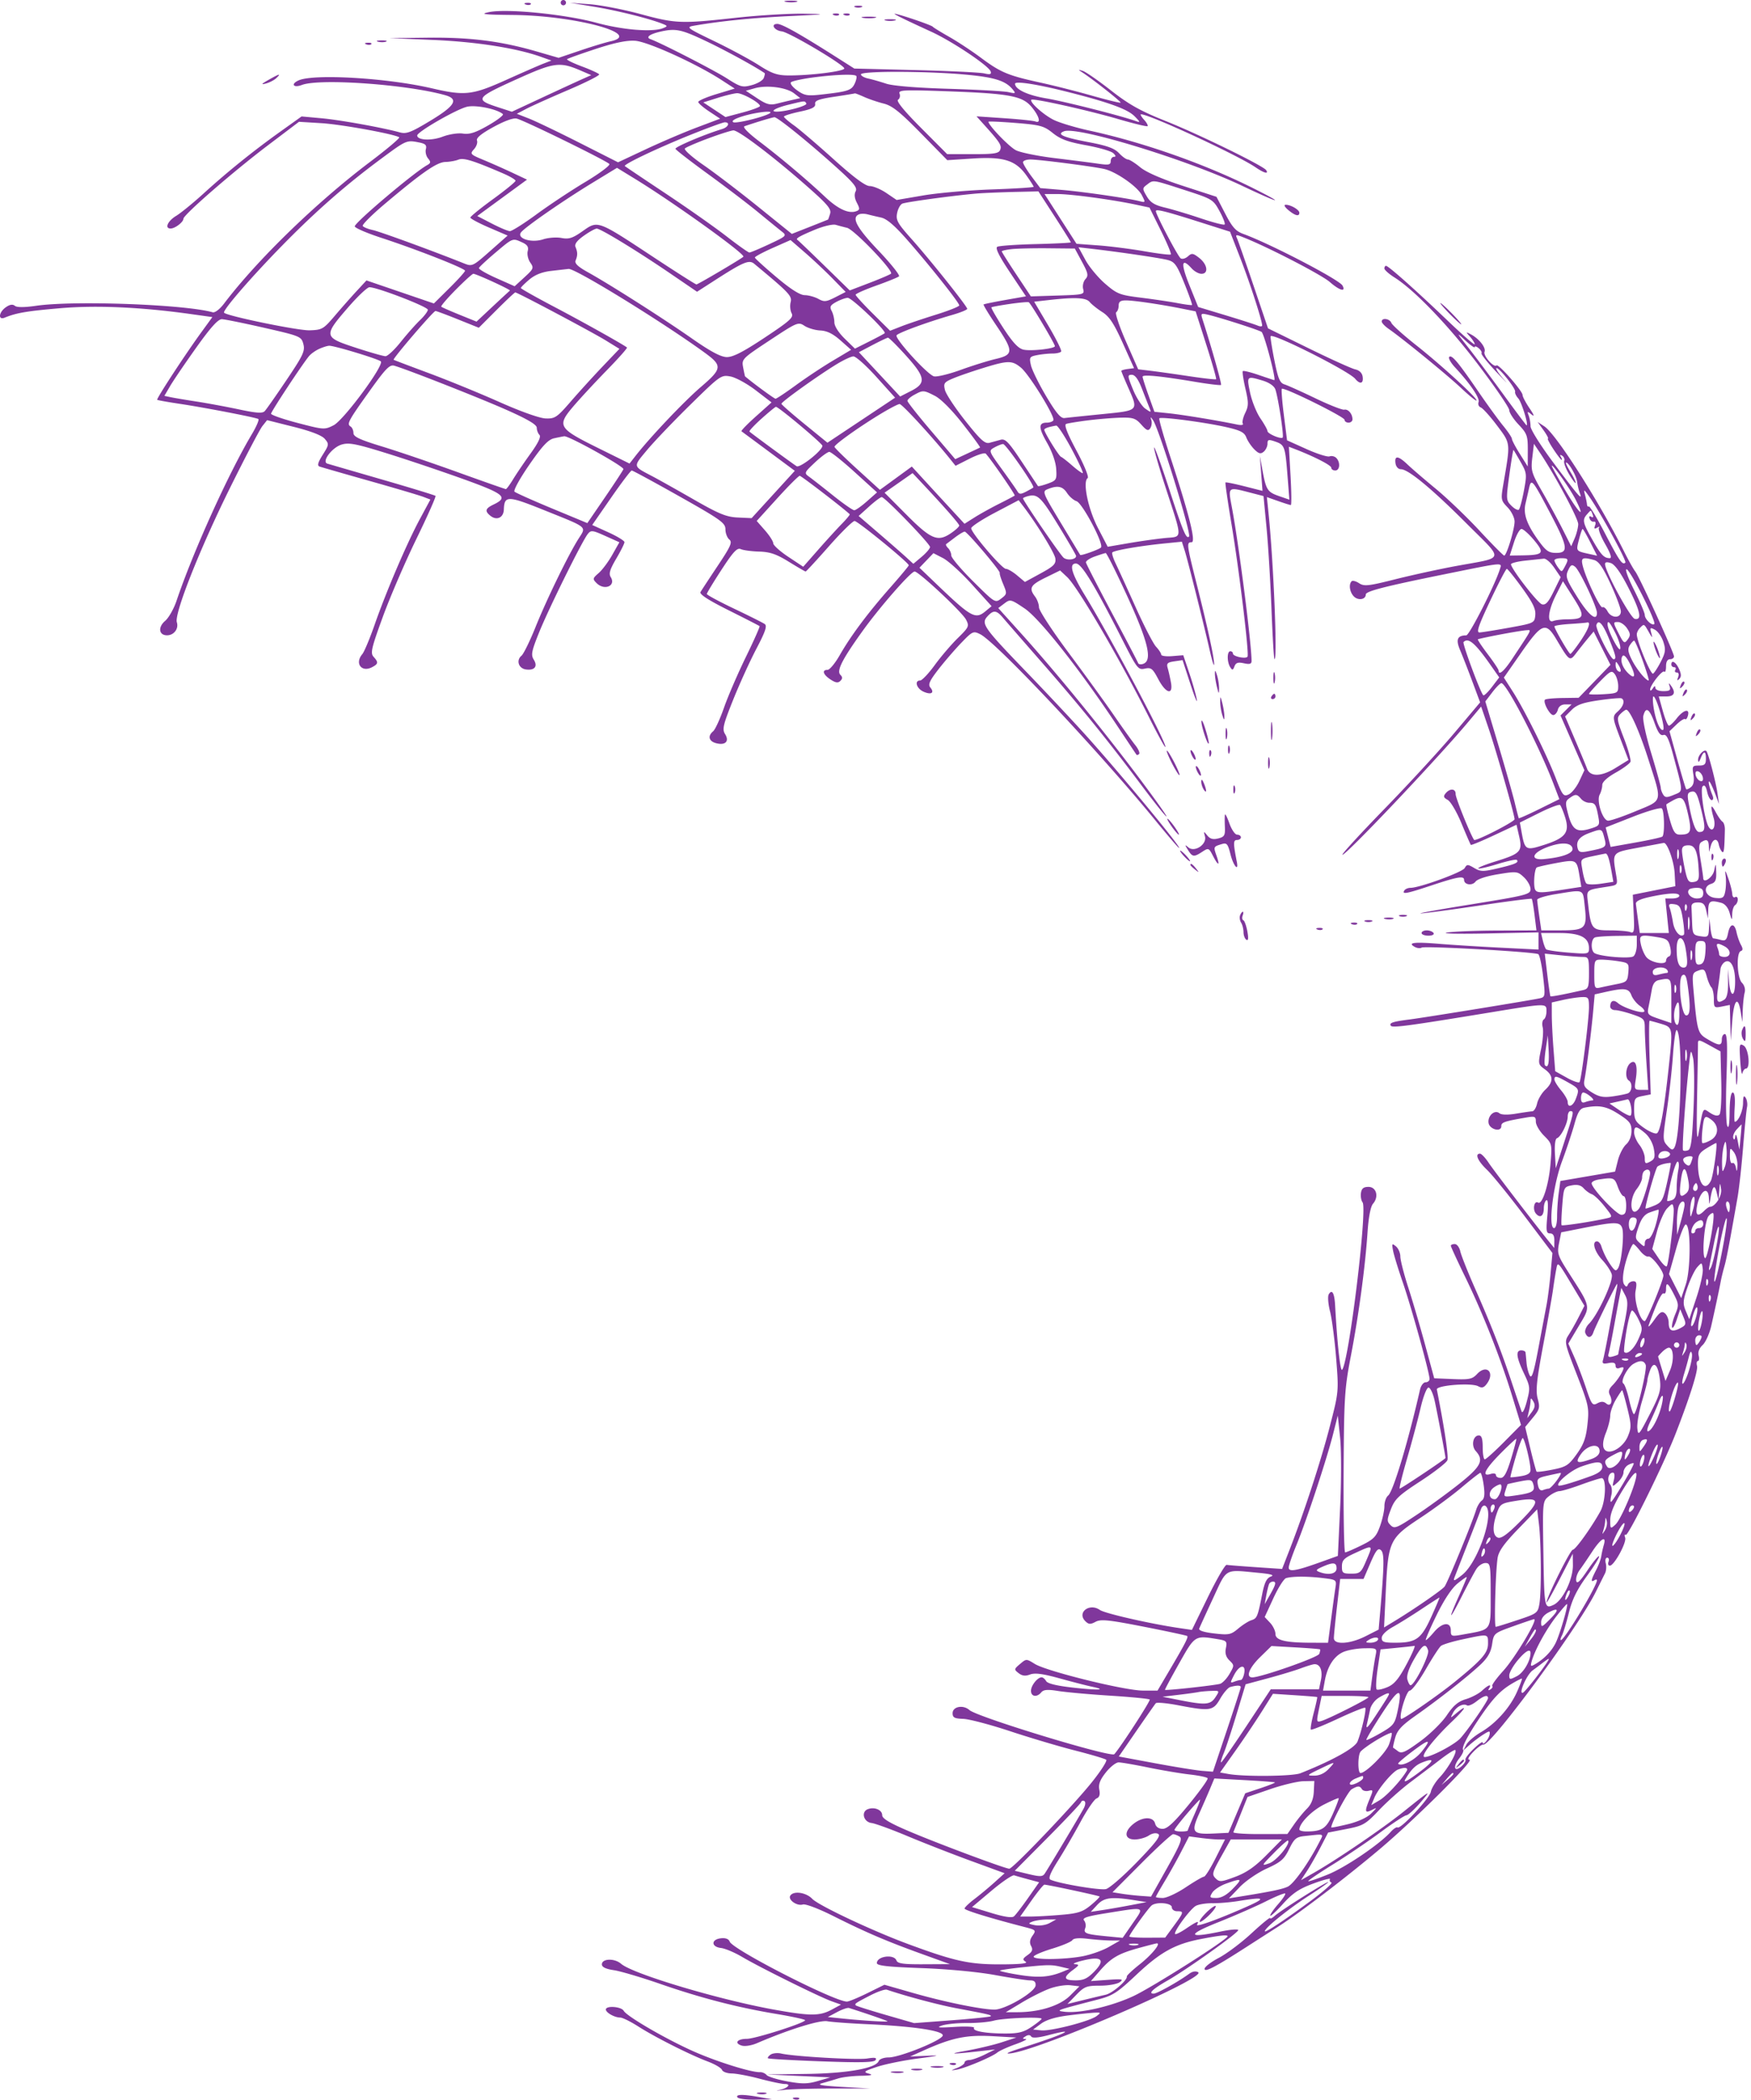 <svg width="659" height="790" fill="none" xmlns="http://www.w3.org/2000/svg"><path fill-rule="evenodd" clip-rule="evenodd" d="M211.021 1c0 .55.45 1 1 1s1-.45 1-1-.45-1-1-1-1 .45-1 1zm84.762-.293c1.244.239 3.044.23 4-.02s-.062-.446-2.262-.435c-2.2.011-2.982.216-1.738.455zm-97.949.976c.721.289 1.584.253 1.916-.079.332-.332-.258-.568-1.312-.525-1.165.048-1.402.285-.604.604zm25.588.818c8.603 1.411 20.444 4.341 25.599 6.333 2.326.899 2.365 1.02.562 1.745-3.972 1.597-15.125.708-25.062-1.999-11.906-3.243-33.882-5.42-40.503-4.013-3.592.764-1.951.957 9.058 1.064 23.394.229 49.219 7.205 36.695 9.913-1.787.386-6.914 1.944-11.393 3.46l-8.142 2.758-8.331-2.413c-13.417-3.886-25.03-5.356-40.884-5.176l-14.5.164 16.5.691c16.088.674 31.298 3.051 40.515 6.333l3.985 1.418-3 1.164c-1.65.64-7.95 3.392-14 6.116-12.761 5.745-15.554 6.061-28 3.165-16.809-3.912-44.503-5.547-50.175-2.962-3.054 1.391-1.913 2.912 1.276 1.7 6.693-2.545 39.491-.209 53.899 3.839 5.251 1.475 3.803 3.979-5.571 9.634-7.316 4.413-9.001 5.053-11.5 4.365-6.601-1.814-22.406-4.662-29.441-5.305l-7.512-.685-7.988 5.708c-10.273 7.342-19.956 15.144-28.88 23.27-3.91 3.559-8.57 7.357-10.358 8.44-3.214 1.948-4.418 4.802-2 4.74 1.65-.042 4.75-2.43 4.75-3.658 0-1.472 18.676-17.697 31.823-27.647l11.677-8.837 8.5.517c7.376.449 27.138 4.035 29.225 5.303.398.242-4.552 4.421-11 9.285-20.149 15.2-42.4 36.785-54.914 53.272-1.64 2.159-3.436 3.525-4.31 3.278-10.453-2.954-52.22-4.494-66.38-2.447-4.523.654-7.289.657-8.069.009-.803-.666-1.896-.491-3.37.542-2.68 1.878-3.022 4.97-.432 3.918 4.441-1.805 8.154-2.44 20.616-3.528 13.721-1.197 30.578-.457 49.335 2.167l8.202 1.147-4.078 5.606c-6.212 8.539-17.093 25.178-16.686 25.515.198.164 3.961.837 8.361 1.495 9.491 1.42 28.703 5.127 29.705 5.732.388.234-.692 2.774-2.4 5.645-8.883 14.92-22.177 44.3-28.38 62.718-1.02 3.025-2.958 6.441-4.307 7.59-2.775 2.363-2.364 5.41.728 5.41 2.594 0 4.457-2.471 3.688-4.894-1.022-3.22 8.634-27.618 20.03-50.606 5.725-11.55 11.203-21.998 12.173-23.217l1.763-2.218 10 2.511c6.546 1.643 10.593 3.21 11.718 4.538 1.637 1.933 1.601 2.213-.776 5.978-1.815 2.875-2.146 4.077-1.218 4.415.702.255 9.151 2.688 18.776 5.406 9.625 2.717 18.727 5.409 20.227 5.98l2.726 1.04-3.925 7.283C153.167 204.273 145.374 222.46 141 235c-1.822 5.225-3.913 10.21-4.646 11.079-2.953 3.497-.254 7.02 3.739 4.882 2.304-1.233 2.378-1.805.501-3.882-1.249-1.382-.815-3.256 3.482-15.031 2.7-7.399 8.371-20.558 12.602-29.243 4.23-8.684 7.483-15.999 7.227-16.255-.256-.255-9.222-2.999-19.925-6.097-10.702-3.097-20.049-5.813-20.77-6.034-2.282-.701 1.705-6.051 5.341-7.167 2.732-.838 5.382-.332 16.76 3.201 7.434 2.308 20.321 6.637 28.638 9.621 15.893 5.701 17.478 7.006 11.81 9.723-3.093 1.482-3.383 2.423-1.286 4.163 2.412 2.002 5.036.843 5.15-2.274.193-5.307 1.433-5.291 15.083.2 16.92 6.808 16.011 6.051 13.004 10.815-3.86 6.114-11.963 22.767-16.203 33.299-2.104 5.225-4.463 10.029-5.243 10.674-2.072 1.716-1.105 4.772 1.633 5.161 3.294.468 4.587-1.12 2.992-3.675-1.122-1.796-.846-3.19 2.054-10.368 3.605-8.924 16.141-34.247 18.277-36.92 1.191-1.491 1.749-1.428 6.594.749l5.292 2.377-2.682 4.751c-1.475 2.613-3.78 5.696-5.121 6.851-2.266 1.952-2.322 2.217-.789 3.75 2.952 2.952 7.407 1.065 5.332-2.259-.79-1.265-.305-2.884 2.072-6.916 1.706-2.894 3.103-5.692 3.103-6.216s-2.732-2.191-6.071-3.706l-6.071-2.753 7.103-10.25c3.907-5.637 7.405-10.25 7.774-10.25.369 0 8.454 4.384 17.968 9.742 15.556 8.762 17.297 10.007 17.297 12.378 0 1.449.652 3.176 1.449 3.838 1.23 1.02.571 2.519-4.336 9.872-3.182 4.769-6.103 9.219-6.491 9.891-.478.828 2.927 3.036 10.587 6.864 6.21 3.104 11.449 5.787 11.641 5.963.193.175-2.134 5.411-5.17 11.635-3.036 6.225-6.736 14.795-8.222 19.046-1.486 4.251-3.322 8.244-4.08 8.872-2.156 1.79-1.623 3.799 1.195 4.507 3.439.863 4.979-.751 3.293-3.451-1.133-1.815-.748-3.453 3.027-12.868 2.379-5.934 6.315-14.579 8.747-19.211 3.409-6.49 4.129-8.627 3.141-9.32-.704-.495-5.894-3.096-11.531-5.78-5.637-2.685-10.25-5.171-10.25-5.526 0-.355 2.492-4.468 5.538-9.141 4.441-6.813 5.877-8.344 7.25-7.73.942.422 4.053.837 6.915.922 4.08.121 6.487.947 11.151 3.826 3.271 2.019 6.119 3.671 6.329 3.671.21 0 4.154-4.275 8.765-9.5 4.61-5.225 8.955-9.5 9.656-9.5 1.202 0 20.396 15.682 20.396 16.665 0 .253-3.168 4.056-7.041 8.45-8.437 9.575-14.757 18.04-18.985 25.431-1.717 3-3.763 5.454-4.547 5.454-2.233 0-1.678 1.79 1.124 3.626 1.921 1.258 2.835 1.388 3.7.523.864-.864.864-1.434.003-2.295-1.491-1.491.658-5.739 8.275-16.354 6.548-9.125 18.244-22.5 19.676-22.5 1.558 0 17.876 15.266 19.342 18.095 1.275 2.461 1.113 2.822-3.13 6.986-2.461 2.415-6.363 6.985-8.671 10.155-2.309 3.17-4.771 5.764-5.472 5.764-2.245 0-1.362 3.003 1.23 4.184 2.903 1.323 4.306.497 2.615-1.54-.927-1.118-.314-2.504 2.994-6.775 2.288-2.953 6.165-7.451 8.615-9.997 4.276-4.441 4.565-4.573 7.177-3.269 6.031 3.008 44.832 44.248 66 70.147 4.608 5.637 8.577 10.25 8.82 10.25 1.062 0-22.406-28.344-35.188-42.5-4.966-5.5-15.106-16.3-22.533-24-15.841-16.423-16.867-17.889-14.417-20.596 2.264-2.501 3.417-2.402 5.875.507 1.121 1.325 7.686 8.863 14.589 16.75 14.335 16.376 24.776 29.246 37.392 46.089 8.768 11.705 13.14 16.486 5.944 6.5-14.083-19.544-35.634-46.292-51.262-63.622l-8.452-9.373 2.288-1.726c2.221-1.675 2.447-1.619 7.636 1.873 5.672 3.817 20.768 22.937 34.85 44.139 3.82 5.752 7.083 10.647 7.25 10.876.166.229.61.109.986-.267.376-.375-.302-1.913-1.505-3.416-1.204-1.504-4.823-6.559-8.042-11.234-3.22-4.675-10.868-15.227-16.995-23.449-6.128-8.221-11.141-15.898-11.141-17.058 0-1.161-.661-2.984-1.468-4.052-2.42-3.199-1.793-4.335 3.944-7.149l5.476-2.685 2.609 2.446c4.062 3.811 19.785 30.699 30.815 52.697 3.102 6.188 5.865 11.25 6.14 11.25 1.327 0-20.288-40.778-30.264-57.095-5.02-8.21-6.055-11.905-3.335-11.905 2.115 0 6.861 7.793 17.542 28.807 5.459 10.74 5.879 11.278 8.394 10.729 2.342-.511 2.922-.056 5.036 3.943 2.883 5.457 5.678 6.199 4.781 1.271-.326-1.787-.872-4.206-1.215-5.374-.525-1.791-.134-2.196 2.484-2.58l3.107-.456 2.97 9.08c1.634 4.994 2.701 7.565 2.372 5.713-.329-1.852-1.609-6.352-2.843-10l-2.245-6.633-4.15.336c-2.283.185-4.15-.068-4.15-.561 0-.494-.869-1.831-1.931-2.971-1.063-1.14-4.536-7.863-7.718-14.939-3.183-7.076-6.547-14.437-7.477-16.359-.93-1.922-1.509-3.788-1.287-4.147.477-.772 10.221-2.468 19.551-3.403l6.638-.665 1.073 3.355c1.132 3.536 6.973 26.839 9.49 37.854.816 3.575 1.524 5.825 1.572 5 .125-2.152-2.305-13.416-6.371-29.528-3.996-15.831-4.078-16.472-2.112-16.472 1.717 0-.776-10.009-7.996-32.101-2.528-7.737-4.391-14.274-4.138-14.526.67-.67 17.087 1.478 25.016 3.273 5.499 1.245 6.984 1.997 7.711 3.908.494 1.301 1.847 3.314 3.006 4.473 1.676 1.676 2.4 1.864 3.54.917.788-.654 1.433-2.01 1.433-3.014 0-1.589.384-1.692 2.959-.794 3.512 1.224 3.714 1.8 4.595 13.102l.681 8.739-3.809-1.319c-4.445-1.539-4.952-2.316-6.298-9.658l-1.008-5.5.502 6.584.502 6.583-6.812-1.727c-3.747-.95-6.953-1.597-7.125-1.437-.172.159.846 7.198 2.261 15.643 2.874 17.144 6.703 48.801 6.033 49.884-.597.967-5.481-.054-5.481-1.147 0-.485-.45-.883-1-.883-1.255 0-1.281 4.008-.038 5.972.793 1.255 1.031 1.21 1.611-.302.522-1.359 1.351-1.626 3.554-1.142 2.149.472 2.873.26 2.873-.842 0-6.582-4.789-43.974-7.42-57.936-1.457-7.737-1.603-7.623 6.92-5.418l5 1.293 1.141 11.937c.627 6.566 1.463 20.263 1.857 30.438.394 10.175.893 18.687 1.109 18.917 1.207 1.28-.297-36.101-2.199-54.664l-.64-6.246 4.242 1.496c2.333.824 4.479 1.497 4.769 1.497.289 0 .244-4.935-.101-10.966l-.627-10.965 2.224.856c7.217 2.779 13.725 6.107 13.725 7.02 0 .58.675 1.055 1.5 1.055 1.755 0 2.003-3.097.378-4.722-.617-.617-1.75-.881-2.517-.586-.768.294-4.682-.943-8.698-2.75l-7.302-3.286-1.197-9.478c-.658-5.213-1.004-9.671-.769-9.906.747-.748 23.605 10.542 23.605 11.658 0 .589.675 1.07 1.5 1.07s1.493-.562 1.485-1.25c-.026-2.065-1.607-3.922-3.091-3.628-.767.151-5.669-1.779-10.894-4.291-5.225-2.511-10.453-4.862-11.618-5.224-1.743-.541-2.42-2.178-3.821-9.229-.936-4.714-1.549-8.723-1.363-8.909 1.121-1.122 29.398 13.135 31.806 16.036 1.816 2.188 3.182 1.825 2.816-.749-.206-1.442-1.212-2.443-2.82-2.803-1.375-.308-9.319-3.904-17.653-7.993l-15.153-7.433-5.424-16.014c-2.984-8.807-5.774-16.797-6.201-17.755-.73-1.636-.541-1.647 3.077-.178 9.516 3.863 28.809 13.881 31.812 16.517 3.657 3.211 6.206 3.912 4.748 1.306-1.246-2.226-27.341-15.791-37.32-19.4-2.805-1.014-4.154-2.526-6.791-7.613l-3.292-6.348-12.575-4.092c-8.064-2.623-13.85-5.142-16.13-7.02-1.954-1.612-4.048-2.93-4.652-2.93-.603 0-2.108-1.075-3.342-2.39-1.702-1.811-4.466-2.811-11.425-4.13-9.66-1.833-12.204-2.958-9.25-4.091 5.046-1.936 46.376 10.708 66.988 20.494 14.03 6.661 17.037 7.379 4.495 1.073-18.273-9.188-41.619-17.413-61.912-21.814-5.225-1.133-11.3-2.96-13.5-4.06-3.889-1.944-9.186-6.73-8.361-7.554.653-.653 21.384 3.965 32.827 7.312 5.756 1.684 10.666 2.862 10.91 2.617.245-.245-.372-1.347-1.37-2.451-.999-1.103-1.494-2.006-1.101-2.006 3.192 0 36.378 15.355 43.095 19.939 3.199 2.184 4.998 2.676 4.025 1.101-1.003-1.623-25.35-13.523-37.932-18.54-9.407-3.751-13.713-6.16-20.5-11.468-4.726-3.697-9.493-7.003-10.593-7.348-1.901-.597-1.908-.567-.138.594 4.196 2.753 14.667 11.026 14.353 11.34-.186.186-5.035-.995-10.776-2.625-5.742-1.63-14.489-3.845-19.439-4.923-12.103-2.635-14.927-3.812-22.296-9.293-3.463-2.576-8.863-6.137-12-7.914-3.137-1.777-5.929-3.498-6.204-3.824-.482-.573-10.935-4.175-14-4.826-1.598-.339 2.192 1.555 13.5 6.745 7.886 3.619 21.628 12.817 22.312 14.934.344 1.066-.225 1.235-2.431.723-1.585-.367-13.231-.927-25.881-1.244l-23-.577-7.5-4.764C300.885 12.687 294.307 9 292.557 9c-2.659 0-1.188 2.463 1.676 2.805 2.776.332 22.981 12.273 23.524 13.904.359 1.077-12.966 2.754-21.236 2.673-4.035-.04-6.139-.781-10.897-3.841-3.243-2.085-10.801-6.156-16.795-9.046-10.395-5.014-10.745-5.282-7.602-5.833 9.739-1.708 21.96-2.939 35.794-3.606 14.132-.681 14.608-.761 5.39-.902-5.56-.084-17.035.609-25.5 1.542-20.636 2.273-22.584 2.196-35.89-1.411-6.325-1.715-14.875-3.371-19-3.681l-7.5-.564 8.901 1.461zm98.349.161c.688.278 1.813.278 2.5 0 .688-.277.125-.504-1.25-.504s-1.937.227-1.25.504zm-7.937 3.021c.721.289 1.584.253 1.916-.079.332-.332-.258-.568-1.312-.525-1.165.048-1.402.285-.604.604zm4 0c.721.289 1.584.253 1.916-.079.332-.332-.258-.568-1.312-.525-1.165.048-1.402.285-.604.604zm6.937 1.023c1.238.238 3.262.238 4.5 0 1.238-.239.225-.434-2.25-.434s-3.488.195-2.25.434zm8.5.983c.962.252 2.538.252 3.5 0 .962-.251.175-.457-1.75-.457s-2.712.206-1.75.457zm-85.051 4.297c-3.825.906-5.27 2.085-3.381 2.757 3.843 1.368 23.965 11.697 28.751 14.758 5.119 3.275 5.837 3.467 9.384 2.512 2.113-.569 4.123-1.769 4.468-2.667.344-.898.503-1.718.353-1.822-3.553-2.466-14.821-8.621-22.073-12.056-9.518-4.509-11.5-4.903-17.502-3.482zm-105.93 3.707c.973.254 2.323.237 3-.037.677-.274-.119-.481-1.769-.461-1.65.02-2.204.244-1.231.498zm81.915 2.718c-5.674 1.863-10.526 3.598-10.783 3.854-.256.257 2.258 1.486 5.588 2.731 3.329 1.245 6.252 2.585 6.495 2.978.242.392-5.055 3.061-11.772 5.929-6.716 2.869-13.787 6.047-15.712 7.063l-3.5 1.847 4.5 1.761c2.475.968 11.043 5.074 19.041 9.123l14.54 7.361 10.46-4.904c5.752-2.698 14.398-6.389 19.213-8.203l8.754-3.298-4.085-2.704c-2.247-1.487-4.111-3.097-4.143-3.577-.032-.479 3.042-1.811 6.831-2.96l6.889-2.087-5-3.241c-9.452-6.127-27.669-14.4-32.455-14.739-3.159-.224-7.692.711-14.861 3.066zm-86.371-1.728c.721.289 1.584.253 1.916-.079.332-.332-.258-.568-1.312-.525-1.165.048-1.402.285-.604.604zm57.19 12.867c-16.141 7.272-16.563 7.888-7.439 10.846l5.065 1.641 11.435-5.327c6.29-2.93 13.011-6.03 14.936-6.889l3.5-1.561-4-1.724c-7.788-3.356-9.983-3.074-23.497 3.014zm128.997-1.569c0 .539 1.238 1.246 2.75 1.569 1.512.324 4.55 1.192 6.75 1.928 2.481.832 11.404 1.563 23.5 1.928 10.725.323 20.85.887 22.5 1.252 2.755.61 2.883.523 1.573-1.063-2.707-3.275-6.969-4.577-18.253-5.576-14.734-1.304-38.82-1.328-38.82-.038zm-223 2.095c-2.66 1.515-2.9 1.839-1 1.351 1.375-.353 3.159-1.268 3.964-2.034 1.966-1.87 1.219-1.698-2.964.683zm204.5-.87c-3.85.523-7.372 1.31-7.827 1.749-.455.44.591 1.809 2.324 3.043 2.779 1.978 3.881 2.161 9.327 1.546 9.777-1.104 11.132-1.551 12.321-4.072.616-1.305.873-2.621.571-2.923-.769-.769-8.433-.468-16.716.657zm76.5 2.298c0 2.105 4.771 4.341 11.737 5.503 6.815 1.136 28.189 6.548 33.763 8.549 1.721.618 1.652.367-.5-1.805-2.689-2.714-9.689-5.252-25.441-9.225-11.368-2.868-19.559-4.133-19.559-3.022zm-97.91 1.684l-3.41.952 4.262 2.821c3.496 2.315 4.826 2.679 7.41 2.027a288.936 288.936 0 015.982-1.431l2.834-.637-2.334-1.808c-2.889-2.237-10.201-3.191-14.744-1.924zm54.45 2.055c.328.855.068 1.881-.579 2.281-.761.471 2.286 4.2 8.664 10.601L356.483 58h9.662c8.044 0 9.768-.275 10.293-1.645.631-1.644-.11-2.806-5.886-9.222l-3.031-3.366 10.406.707c5.723.39 11.011.94 11.75 1.224 2.215.85 1.473-1.979-1.433-5.466-3.477-4.172-8.411-5.07-32.501-5.918-15.832-.557-17.713-.455-17.182.929zm-68.453 1.577l-5.413 1.699 4.172 2.761 4.173 2.761 6.49-1.73c3.57-.951 6.491-2.048 6.491-2.439 0-1.186-6.61-4.876-8.618-4.811-1.035.034-4.318.825-7.295 1.759zm43.913-.428c-5.943.897-7.446 1.464-7.238 2.731.198 1.207-1.21 1.911-5.75 2.874-3.307.702-6.002 1.552-5.991 1.89.012.337 1.7 1.805 3.75 3.261 2.051 1.457 8.772 7.194 14.937 12.75C321.373 66.788 325.7 70 327.339 70c1.322 0 4.138 1.178 6.26 2.617l3.856 2.617 10.033-1.712c5.518-.941 17.12-1.958 25.783-2.259 8.663-.3 15.75-.748 15.75-.995s-1.238-2.184-2.75-4.306c-4.045-5.673-8.562-7.083-20.255-6.323l-9.495.617-9.953-10.144c-7.887-8.039-10.793-10.354-14-11.154-2.226-.555-5.525-1.673-7.331-2.484-1.806-.811-3.381-1.416-3.5-1.345-.119.072-3.591.64-7.716 1.263zm-17.173 2.977c-4.846 1.173-7.363 2.631-4.543 2.631 3.617 0 11.691-2.231 11.164-3.084-.643-1.04-.378-1.058-6.621.453zm-120.984.773c-3.868.834-18.843 9.436-18.843 10.824 0 1.803 5.365 2.06 9.558.459 2.446-.934 5.802-1.449 7.65-1.173 2.524.376 4.748-.344 9.534-3.089 3.433-1.969 5.908-3.876 5.5-4.238-2.116-1.88-9.998-3.517-13.399-2.783zm103.759 3.562c-3.084.942-4.438 1.779-3.657 2.262 1.082.668 12.667-2.245 13.923-3.501.982-.982-5.591-.189-10.266 1.239zm-93.871 4.054c-4.613 2.52-6.597 4.15-6.226 5.115.299.779-.21 2.248-1.13 3.265-1.596 1.763-1.428 1.951 3.636 4.055a312.882 312.882 0 0110.81 4.795l5.501 2.588-9.36 6.844-9.361 6.844 5.45 2.821c2.997 1.551 6.061 2.842 6.808 2.868.747.026 5.262-2.817 10.032-6.319 4.77-3.501 13.027-8.973 18.351-12.16 5.323-3.187 9.408-6.231 9.079-6.764-.633-1.024-31.4-16.121-34.821-17.086-1.252-.353-4.532.819-8.769 3.134zm100.269-2.16c-2.475.77-5.093 1.623-5.817 1.896-.794.298 1.393 2.549 5.5 5.662 8.1 6.14 17.909 14.4 24.817 20.897 4.95 4.656 8.955 6.477 11.825 5.376 1.271-.488 1.291-.941.135-3.169-.875-1.686-1.033-3.19-.449-4.28.716-1.339-.664-3.092-6.806-8.64-10.72-9.684-22.678-19.359-23.781-19.241-.508.054-2.949.729-5.424 1.499zm86 .201c0 1.374 7.789 9.449 10.352 10.733 1.732.866 8.323 2.201 14.648 2.965 6.325.764 13.637 1.701 16.25 2.082 4.013.585 4.75.439 4.75-.943 0-.9.546-1.636 1.214-1.636.832 0 .754-.436-.25-1.385-.805-.762-5.412-2.1-10.238-2.973-6.787-1.227-9.618-2.264-12.5-4.578-3.368-2.705-4.71-3.071-13.976-3.811-5.637-.45-10.25-.654-10.25-.454zm-112.5 5.069c-12.374 4.994-24.97 10.999-24.351 11.61.193.19 7.101 4.833 15.351 10.316 8.25 5.483 18.547 12.723 22.882 16.088 4.335 3.365 8.222 6.118 8.638 6.118.415 0 3.787-1.419 7.492-3.152 6.509-3.046 6.667-3.206 4.702-4.75-1.118-.879-5.111-4.133-8.874-7.231-3.762-3.099-12.24-9.558-18.84-14.354-6.6-4.796-12.136-9.081-12.302-9.523-.262-.695 10.848-5.405 17.552-7.441 2.386-.725 3.109-2.558 1-2.537-.687.007-6.65 2.192-13.25 4.856zm7.047 1.184c-4.375 1.625-8.332 3.333-8.795 3.796-.462.462 2.667 3.259 6.954 6.214 4.287 2.956 13.53 10 20.54 15.653l12.746 10.28 6.754-2.659c3.715-1.462 6.811-2.698 6.88-2.747.069-.049.418-1.041.775-2.205.538-1.756-1.021-3.581-9.183-10.742-12.536-11-25.287-20.645-27.218-20.589-.825.024-5.079 1.374-9.453 2.999zm-123.047 7.617c-13.238 9.785-24.601 19.734-37.115 32.496-11.93 12.166-22.815 24.739-22.065 25.488 1.283 1.283 27.854 6.744 32.165 6.611 4.715-.146 5.229-.44 9.5-5.458 2.483-2.917 6.18-7.104 8.216-9.305l3.701-4.001 12.686 4.333 12.687 4.333 5.862-5.802c3.225-3.191 5.863-6.119 5.863-6.507 0-.88-18.098-7.993-31.462-12.366-5.521-1.806-10.038-3.758-10.038-4.337 0-1.439 22.18-20.197 27.213-23.013 1.424-.797 1.483-1.2.372-2.539-.727-.875-1.097-2.448-.823-3.496.388-1.482-.168-2.037-2.507-2.505-4.746-.949-4.784-.933-14.255 6.068zm29 .392c-1.1.439-3.309.83-4.909.869-3.183.077-8.762 3.942-22.852 15.832-4.819 4.066-8.526 7.773-8.239 8.238.288.466 1.98 1.158 3.761 1.54 2.698.578 22.562 7.835 34.366 12.555 3.045 1.218 3.304 1.096 9.765-4.613l6.638-5.864-7.015-3.02c-3.858-1.662-7.015-3.349-7.015-3.751 0-.401 3.825-3.508 8.5-6.905 4.675-3.396 8.5-6.517 8.5-6.935 0-.419-2.137-1.679-4.75-2.802-11.316-4.863-14.785-5.928-16.75-5.144zm212.5.981c0 .573 1.462 2.995 3.25 5.382l3.25 4.34 8 .67c7.944.666 24.797 3.1 29.325 4.237 2.314.581 2.332.533.861-2.311-1.643-3.178-9.555-8.698-13.982-9.754-3.973-.948-24.53-3.606-27.89-3.606-1.548 0-2.814.469-2.814 1.042zm-162.299 7.886c-10.779 6.572-24.81 16.293-26.56 18.402-1.93 2.325 3.746 4.192 8.238 2.71 1.923-.635 5.033-.866 6.911-.513 2.827.53 4.203.084 7.999-2.591 5.757-4.058 5.472-4.163 26.484 9.697 8.644 5.702 15.985 10.367 16.312 10.367.571 0 16.847-9.598 17.666-10.418.91-.909-26.203-20.378-40.904-29.372l-6.653-4.07-9.493 5.788zm208.952.535c-1.778 1.347-1.781 1.512-.068 4.412 1.372 2.322 2.943 3.291 6.848 4.223 2.787.665 8.857 2.488 13.489 4.051 4.632 1.562 8.663 2.6 8.957 2.305.294-.294-.568-2.555-1.917-5.024-2.398-4.39-2.688-4.564-13.189-7.959-12.221-3.951-11.661-3.871-14.12-2.008zm-62.653 3.242c-6.692.408-27.496 3.164-29.401 3.895-.756.29-1.646 1.885-1.978 3.545-.529 2.647.127 3.834 5.353 9.686 7.13 7.983 21.021 25.392 21.024 26.348.001.374-2.585 1.421-5.748 2.329-9.155 2.626-20.257 6.694-20.838 7.634-.758 1.227 11.66 14.84 14.079 15.433 1.105.271 5.609-.813 10.009-2.409 4.4-1.597 10.363-3.457 13.25-4.134 6.752-1.584 6.768-2.872.165-12.658-2.797-4.145-4.935-7.672-4.75-7.837.184-.165 3.847-.921 8.139-1.679l7.805-1.378-5.999-8.982c-4.151-6.215-5.624-9.191-4.781-9.662.669-.375 7.167-.828 14.44-1.009 7.273-.18 13.225-.475 13.227-.656.002-.181-2.742-4.569-6.099-9.75L390.815 72l-8.147.185c-4.481.102-10.622.336-13.647.52zm30.113 9.651l6.019 9.356 8.184.604c4.501.333 12.381 1.338 17.511 2.234 5.13.896 9.54 1.416 9.801 1.156.26-.26-1.441-4.333-3.781-9.05l-4.254-8.578-4.945-1.06C418.882 75.133 403.168 73 398.075 73h-4.96l6.019 9.356zm85.748-3.323c2.567 2.139 4.139 2.52 4.139 1.002 0-1.138-3.301-3.049-5.184-3.002-.753.019-.305.875 1.045 2zm-49.861.381c0 1.326 8.306 17.12 9.353 17.785.606.385 1.83.041 2.72-.765 1.431-1.295 1.926-1.223 4.273.623 3.095 2.435 3.573 5.943.809 5.943-1.015 0-2.66-.9-3.655-2-3.886-4.294-4.219-1.984-.902 6.244l3.324 8.243 10.289 3.114c5.659 1.712 11.077 3.451 12.039 3.863.962.412 1.75.413 1.75.001 0-1.852-4.54-15.875-8.136-25.131l-3.95-10.166-11.207-3.561c-13.041-4.144-16.707-5.064-16.707-4.193zm-111.75 1.225c-2.905 1.226-.88 4.988 7.322 13.608 4.715 4.954 8.203 9.328 7.75 9.719-.452.391-4.31 1.954-8.572 3.474-4.262 1.519-7.75 3.068-7.75 3.44 0 .373 2.92 3.572 6.489 7.109l6.49 6.432 4.26-1.664c2.344-.915 8.199-2.889 13.011-4.388 4.813-1.499 8.75-3.066 8.75-3.482 0-1.02-10.724-14.537-19.348-24.387-4.952-5.657-7.904-8.194-10.078-8.663a137.729 137.729 0 01-5.074-1.194c-1.1-.293-2.562-.294-3.25-.004zm-16.593 5.785c-5.803 2.412-7.401 3.347-6.542 3.826.246.138 4.775 4.47 10.064 9.628l9.617 9.379 7.352-2.809c4.044-1.545 7.715-3.114 8.159-3.485 1.156-.969-13.848-16.621-16.55-17.264a109.27 109.27 0 01-4.257-1.12c-1.103-.322-4.62.505-7.843 1.845zm-86.955 2.261c-2.613 1.859-3.572 3.167-3.119 4.25.819 1.957.826 3.156.029 5.065-.447 1.069.885 2.338 4.63 4.414 8.185 4.536 28.238 17.303 39.163 24.934 6.984 4.878 10.839 6.936 13.073 6.982 2.329.047 6.112-1.889 14.286-7.309 9.553-6.334 10.983-7.626 10.153-9.176-.531-.992-.699-2.867-.373-4.166.589-2.344-.491-3.482-13.703-14.447-1.938-1.609-4.059-.717-14.931 6.28l-6.591 4.241-9.957-6.794C240.031 94.53 226.053 86 224.594 86c-.603 0-2.795 1.208-4.871 2.685zm-33.245 6.346c-3.276 2.767-6.077 5.377-6.224 5.8-.146.423 2.817 2.139 6.586 3.814l6.852 3.044 3.694-3.384c3.462-3.173 3.599-3.519 2.191-5.529-.826-1.179-1.262-3.101-.968-4.271.402-1.601-.112-2.423-2.074-3.317-3.649-1.662-3.449-1.738-10.057 3.843zm104.293-1.734c-3.712 1.644-6.714 3.262-6.671 3.596.044.334 3.686 3.644 8.093 7.357 5.401 4.549 8.881 6.762 10.671 6.785 1.461.02 3.771.652 5.132 1.406 2.176 1.205 2.946 1.13 6.378-.621l3.903-1.991-4.878-4.995c-2.683-2.748-7.353-7.14-10.378-9.761l-5.5-4.765-6.75 2.989zm90 .415c-2.062.225-3.75.611-3.75.858s2.466 4.158 5.481 8.69l5.48 8.24 10.118-.319c9.785-.308 10.1-.389 9.558-2.463-.311-1.186.065-2.836.841-3.693 1.214-1.342 1.041-2.218-1.29-6.537l-2.691-4.988-9.999-.098c-5.499-.054-11.685.086-13.748.31zm27.735 4.084c1.429 2.625 4.778 6.651 7.443 8.946 4.5 3.876 5.461 4.25 13.493 5.248 4.756.591 10.955 1.512 13.775 2.047 2.82.535 5.253.847 5.407.693.154-.154-1.156-3.842-2.912-8.196-2.758-6.843-3.598-8.025-6.191-8.717-2.836-.756-18.284-3.031-28.806-4.241l-4.806-.553 2.597 4.773zm112.515 3.191c0 .544 1.705 2.064 3.788 3.379 7.613 4.806 20.314 18.041 31.626 32.957 6.372 8.402 11.586 16.041 11.586 16.975 0 .934 1.575 3.367 3.5 5.408 3.211 3.405 3.498 4.209 3.481 9.752l-.019 6.042-2.981-4.747c-1.64-2.611-2.981-5.156-2.981-5.655 0-.5-1.462-2.693-3.25-4.874-1.788-2.18-5.95-7.906-9.25-12.724-7.737-11.295-10.153-14.177-11.097-13.235-.421.421.587 2.221 2.241 4 5.713 6.145 9.367 11.544 8.805 13.008-.31.808.068 1.712.841 2.008.773.297 3.516 3.348 6.096 6.78 5.177 6.887 5.105 6.238 2.445 21.753-1.051 6.137-1.008 6.392 1.544 9.055 1.447 1.511 2.625 3.898 2.625 5.321 0 2.954-3.002 12.81-3.902 12.809-.329 0-4.509-4.213-9.29-9.363-4.78-5.149-12.181-12.236-16.445-15.749-4.264-3.513-9.05-7.625-10.635-9.137-3.498-3.338-4.974-3.5-4.548-.5.188 1.324 1.023 2.255 2.027 2.262 2.805.019 11.538 7.233 24.728 20.426 14.313 14.317 14.75 12.543-3.935 15.987-6.325 1.166-16.645 3.416-22.934 5-10.09 2.542-11.686 2.715-13.58 1.474-1.18-.773-2.447-1.104-2.816-.736-1.17 1.17-.724 4.14.859 5.723 1.631 1.631 4.471 1.158 4.471-.745 0-1.222 7.055-3.036 29.5-7.586 23.044-4.67 21.793-4.559 20.951-1.867-1.86 5.947-11.459 24.814-12.632 24.827-3.393.04-4.023 1.564-2.307 5.59.913 2.142 2.979 7.434 4.591 11.758l2.93 7.864-9.766 11.579c-5.372 6.368-17.143 19.154-26.157 28.413-9.015 9.258-16.172 17.052-15.906 17.319.783.782 35.662-36.001 47.307-49.89l4.906-5.852 2.848 8.352c2.835 8.316 9.735 32.436 9.735 34.031 0 .947-14.758 8.472-15.244 7.773-1.425-2.052-6.981-15.828-6.937-17.202.068-2.113-2.119-2.299-3.761-.32-.947 1.141-.79 1.643.776 2.481 1.08.578 3.411 4.547 5.179 8.82 1.769 4.273 3.353 7.92 3.521 8.105.167.185 4.103-1.444 8.747-3.62l8.441-3.956 1.013 4.425c1.287 5.623.503 6.456-8.782 9.329-3.894 1.206-6.87 2.402-6.613 2.659.257.257 3.504-.471 7.216-1.617 3.711-1.147 6.98-1.853 7.263-1.57.949.948-.577 1.635-6.967 3.135-5.713 1.341-6.622 1.333-9.041-.085-2.453-1.439-2.767-1.437-3.585.025-.872 1.557-17.009 7.439-20.41 7.439-.934 0-1.976.45-2.316 1-.964 1.56.792 1.225 10.5-2 9.675-3.214 12-3.596 12-1.969 0 1.826 3.057 2.271 4.298.627.716-.948 4.146-2.072 8.477-2.776 7.038-1.145 7.356-1.108 9.75 1.142 1.361 1.278 2.475 3.281 2.475 4.45 0 1.997-1.373 2.347-22.75 5.802-12.513 2.022-20.725 3.517-18.25 3.321 2.475-.196 12.736-1.587 22.802-3.091 10.066-1.505 18.46-2.571 18.653-2.371.194.201.672 2.953 1.064 6.115l.711 5.75-14.865.058c-8.176.031-16.665.383-18.865.78-2.2.398 4.663.543 15.25.322l19.25-.401v6.458l-14.25-.711c-7.837-.391-18.3-1.045-23.25-1.454-9.308-.768-11.943-.439-9.12 1.141.899.503 2.093.632 2.653.287 1.157-.715 42.494 1.61 43.883 2.468.498.308 1.313 4.058 1.81 8.333.862 7.406.808 7.796-1.16 8.252-3.006.695-43.181 7.229-49.066 7.979-6.379.813-7.754 1.267-7.091 2.341.552.893 6.261.135 36.997-4.912 21.938-3.603 21.594-3.595 21.594-.5 0 1.343-.452 2.72-1.004 3.061-.552.341-.737 1.681-.412 2.977.326 1.297.053 4.952-.605 8.122-1.177 5.672-1.155 5.796 1.412 7.665 3.262 2.376 3.311 4.726.161 7.685-1.347 1.265-2.732 3.594-3.08 5.175-.347 1.581-1.158 2.901-1.801 2.934-.644.032-3.421.434-6.171.892-3.162.527-5.459.46-6.25-.182-1.752-1.423-4.428.985-4.048 3.642.353 2.475 4.798 3.621 4.798 1.237 0-1.439 1.101-1.823 9.25-3.226 3.388-.583 3.75-.434 3.75 1.543 0 1.203 1.382 3.57 3.071 5.259 3.034 3.033 3.064 3.166 2.442 10.673-.646 7.79-3.111 15.468-4.66 14.511-1.451-.897-2.161 2.515-.852 4.093 1.6 1.927 2.999.993 2.999-2.002 0-1.31.435-2.651.966-2.979.606-.375.739 1.836.355 5.941-.527 5.648-.386 6.538 1.034 6.538 1.136 0 1.635.851 1.612 2.75l-.034 2.75-1.716-2.106c-5.194-6.37-21.041-27.037-22.982-29.97-1.245-1.883-2.708-3.424-3.25-3.424-2.039 0-.861 2.726 2.617 6.054 1.981 1.895 8.335 9.717 14.121 17.382l10.519 13.936-.685 7.564c-.377 4.16-1.073 9.589-1.546 12.064-.473 2.475-1.862 9.835-3.087 16.356-1.685 8.975-2.462 11.434-3.199 10.118-.535-.956-1.092-3.141-1.239-4.856-.147-1.715-.316-3.455-.376-3.868-.061-.413-.785-.75-1.61-.75-2.154 0-1.857 2.552.997 8.585 2.386 5.044 2.435 5.515 1.102 10.597-.803 3.057-1.634 4.68-1.957 3.818-.308-.825-1.986-5.775-3.729-11-3.998-11.99-7.743-21.561-13.888-35.5-2.668-6.05-5.123-12.238-5.457-13.75-.333-1.512-1.273-2.75-2.087-2.75-.815 0-1.481.287-1.481.637 0 .35 2.436 5.638 5.414 11.75 6.646 13.641 13.337 30.603 17.703 44.879l3.293 10.766-6.426 6.484c-3.534 3.566-6.777 6.484-7.205 6.484-.429 0-.779-2.025-.779-4.5 0-3.239-.401-4.5-1.433-4.5-2.227 0-2.988 3.877-1.157 5.9 3.13 3.459 1.962 5.78-6.16 12.242-4.263 3.391-11.48 8.65-16.039 11.687-7.555 5.034-8.428 5.383-9.869 3.942-1.44-1.441-1.431-1.971.105-5.994 1.469-3.847 2.902-5.206 11.144-10.578 5.203-3.391 9.751-6.927 10.109-7.859.515-1.342-1.067-11.979-3.958-26.613-.313-1.587 13.015-2.637 15.569-1.227 1.393.769 2.143.552 3.25-.941 3.159-4.262-.113-7.49-3.695-3.645-1.768 1.897-2.911 2.134-9.069 1.878l-7.046-.292-3.4-12.5c-1.871-6.875-4.74-16.637-6.376-21.693-1.636-5.055-2.975-10.288-2.975-11.627 0-1.339-.742-3.051-1.65-3.804-1.484-1.232-1.593-1.069-1.083 1.627.311 1.648 1.968 7.047 3.683 11.997 3.157 9.113 10.041 33.953 10.047 36.25.002.688-.663 1.25-1.478 1.25-.814 0-1.763 1.237-2.107 2.75-4.477 19.667-10.109 38.384-11.994 39.86-.78.611-1.416 2.411-1.413 4 .003 1.59-.739 4.967-1.649 7.505-1.435 4.004-2.365 4.963-7.027 7.25-2.955 1.449-5.701 2.635-6.101 2.635-.4 0-.659-13.612-.574-30.25.142-28.043.342-31.235 2.744-43.75 2.959-15.421 5.381-33.401 6.263-46.5.38-5.647 1.145-9.621 2.053-10.668 2.283-2.63 1.281-6.332-1.714-6.332-1.849 0-2.585.6-2.827 2.305-.179 1.268.095 2.843.609 3.5 1.898 2.424-5.198 60.407-7.71 62.998-.676.698-1.854-10.183-2.61-24.106-.258-4.757-1.138-6.34-2.393-4.309-.457.739-.244 3.615.478 6.471.716 2.828 1.749 10.766 2.297 17.641.991 12.434.978 12.569-2.356 25.5-3.333 12.929-9.653 32.304-15.123 46.362l-2.865 7.363-9.923-.67c-5.458-.369-10.386-.757-10.952-.863-.566-.105-3.738 5.357-7.049 12.138l-6.019 12.331-4.529-.661c-10.924-1.593-28.226-5.525-30.105-6.842-3.914-2.741-8.739.955-5.489 4.204 1.25 1.251 1.907 1.293 3.856.251 1.978-1.059 4.852-.766 18.243 1.862 8.742 1.716 16.06 3.285 16.262 3.487.462.462-.877 3.051-6.612 12.788L435.64 636l-5.56-.01c-6.789-.011-36.126-7.25-40.607-10.02-3.207-1.982-3.216-1.981-5.582.022-2.282 1.932-2.301 2.06-.517 3.443 1.341 1.04 2.533 1.178 4.311.503 1.802-.686 4.773-.294 11.146 1.468 4.78 1.322 10.185 2.714 12.012 3.094 6.077 1.263 2.688 1.456-6.877.39-6.22-.692-9.718-1.536-10.245-2.471-.44-.78-1.195-1.419-1.678-1.419-1.569 0-4.022 3.093-4.022 5.071 0 2.225 2.233 2.558 3.876.578.856-1.031 2.364-1.15 6.373-.504 2.888.466 11.697 1.258 19.576 1.759 7.879.502 14.568 1.155 14.864 1.452.4.399-10.785 17.661-13.323 20.559-1.202 1.374-51.539-13.949-54.534-16.6-2.351-2.081-6.332-1.336-6.332 1.185 0 1.645.709 2.023 4 2.128 2.2.07 10.122 2.154 17.604 4.631 7.482 2.477 18.507 5.753 24.5 7.28 5.993 1.528 11.262 3.094 11.709 3.482.447.387-2.028 4.238-5.5 8.557-7.273 9.047-29.605 32.422-30.975 32.422-1.522 0-26.598-9.355-37.588-14.023-7.419-3.151-10.25-4.835-10.25-6.098 0-2.002-2.921-3.23-5.412-2.274-2.631 1.009-1.595 4.832 1.412 5.205 1.375.171 7.45 2.385 13.5 4.919 6.05 2.535 16.755 6.715 23.789 9.289l12.788 4.68-3.788 3.415c-2.084 1.879-5.476 4.7-7.539 6.27-2.062 1.57-3.75 3.19-3.75 3.599 0 .654 9.509 3.578 22.775 7.004 4.091 1.057 4.211 1.195 2.798 3.214-1.036 1.478-1.192 2.644-.522 3.895.738 1.379.441 2.149-1.297 3.374-1.913 1.347-2.027 1.732-.754 2.544 1.007.642-2.143.961-9.574.972-11.764.016-17.307-1.212-34.926-7.74-13.368-4.952-33.485-14.445-35.809-16.898-2.321-2.45-7.085-3.137-8.285-1.195-.954 1.544 2.546 3.998 4.72 3.308.989-.314 5.947 1.565 11.553 4.378 12.236 6.14 19.923 9.431 33.321 14.268l10.5 3.791-9.781.051c-7.806.042-9.898-.251-10.357-1.448-.949-2.471-7.362-1.599-7.362 1.001 0 .973 4.074 1.432 16.75 1.886 9.865.353 21.272 1.429 27.75 2.617 6.05 1.11 11.985 2.013 13.188 2.007 1.541-.008 2.145.554 2.044 1.902-.19 2.511-11.377 9.087-15.46 9.087-4.792 0-18.759-2.85-30.603-6.245l-10.831-3.104-6.438 3.174c-3.541 1.746-6.992 3.171-7.669 3.166-4.777-.036-42.968-19.559-44.116-22.553-.394-1.027-1.559-1.462-3.359-1.255-3.71.427-3.652 3.214.076 3.641 1.558.179 5.158 1.702 8 3.386 6.555 3.883 29.066 15.027 33.675 16.671l3.493 1.246-3.5 1.894c-4.485 2.429-8.151 2.429-21.622.003-20.924-3.767-53.256-13.449-57.654-17.264-2.48-2.15-7.224-1.993-7.224.24 0 1.012 1.465 1.718 4.5 2.171 2.475.368 10.35 2.697 17.5 5.174 15.357 5.321 28.966 8.837 43.75 11.302 5.913.986 10.75 2.046 10.75 2.354 0 .988-18.812 6.999-21.904 6.999-3.641 0-4.911 1.607-2.001 2.53 1.202.382 3.706-.005 5.765-.89 12.053-5.182 23.604-8.777 26.514-8.253 1.719.31 8.526.808 15.126 1.107 17.399.788 28.654 2.487 28.291 4.271-.375 1.843-16.191 8.235-20.377 8.235-1.76 0-3.432.604-3.715 1.342-1.051 2.738-11.785 4.651-27.265 4.859l-14.934.201 12 .549 12 .549-4.714 1.37c-3.865 1.123-5.937 1.148-11.5.137-3.732-.678-7.236-1.756-7.786-2.396-.55-.639-1.675-1.125-2.5-1.08-3.053.167-15.77-3.775-24.5-7.594-10.31-4.511-25.589-13.344-26.788-15.488-.896-1.6-6.712-2.02-6.712-.484 0 1.182 3.306 3.035 5.415 3.035.85 0 3.917 1.515 6.816 3.367 6.339 4.05 19.437 10.649 26.117 13.158 2.666 1.002 5.077 2.419 5.357 3.148.28.73 1.923 1.338 3.652 1.351 1.729.012 6.488.912 10.575 2 4.088 1.087 8.341 1.976 9.45 1.976 2.673 0 .907 1.703-2.382 2.298-1.375.249-.475.213 2-.079 2.475-.293 10.8-.531 18.5-.531l14 .002-10.5-.602c-8.036-.46-9.796-.795-7.5-1.427a197.63 197.63 0 005.899-1.744c1.595-.504 5.42-.962 8.5-1.017 3.973-.07 4.874-.303 3.101-.799-2.241-.627-1.931-.89 3-2.547 3.025-1.016 10-2.437 15.5-3.158 8.021-1.05 8.714-1.254 3.5-1.026l-6.5.283 5.5-2.457c10.357-4.627 15.797-5.735 25.5-5.196l9 .5-5.5 1.796c-3.025.988-9.1 2.431-13.5 3.208-7.686 1.357-5.124 1.335 7-.06l4-.46-4 1.982c-2.2 1.09-4.788 1.993-5.75 2.008-.962.014-1.75.439-1.75.943s-1.238 1.406-2.75 2.004c-2.598 1.028-2.612 1.065-.25.678 3.112-.512 13.355-4.819 15.302-6.435.796-.66 3.866-2.059 6.822-3.109 2.957-1.05 4.701-1.949 3.876-1.997-1.315-.078-1.318-.204-.026-1.021.934-.59 1.703-.559 2.102.086.414.67 2.625.495 6.484-.512 11.894-3.107 5.902-.249-10.06 4.797-5.212 1.647-6.635 2.358-4.085 2.04 11.409-1.426 73.859-28.424 70.521-30.488-.909-.561-2.15-.351-3.43.583-4.115 3-12.051 7.439-13.315 7.448-2.23.016-.377-1.738 5.218-4.939 7.398-4.233 26.591-17.915 26.591-18.957 0-.468-3.038-.213-6.75.567-12.395 2.603-12.689 1.212-.75-3.541 6.05-2.409 14.084-5.925 17.852-7.814 3.769-1.89 7.06-3.229 7.312-2.976.253.252-.918 2.028-2.602 3.946-1.684 1.918-3.048 3.878-3.03 4.355.017.477 2.155-1.479 4.75-4.347 3.726-4.118 6.145-5.741 11.509-7.72 3.735-1.378 6.544-2.108 6.244-1.621-.301.487-.059 1.048.537 1.247.597.199-2.888 3.289-7.743 6.867-10.028 7.39-17.329 12.215-17.329 11.454 0-1.22 8.909-8.413 16.393-13.236 4.459-2.874 7.818-5.236 7.465-5.25-.893-.036-17.884 10.688-20.072 12.667-.982.889-1.786 1.28-1.786.868 0-.411-3.139 2.158-6.975 5.71-3.837 3.552-9.387 7.72-12.334 9.263-2.947 1.543-5.358 3.403-5.358 4.133 0 1.428 3.951-.631 15.667-8.167 3.575-2.299 8.975-5.759 12-7.689 8.179-5.218 25.482-18.415 38.233-29.161 13.302-11.21 35.851-33.65 33.814-33.65-.911 0-.405-1.061 1.408-2.953 1.556-1.624 3.272-2.861 3.814-2.75 2.775.571 35.59-43.961 42.22-57.297a2376.94 2376.94 0 013.559-7.135c.454-.899.576-2.586.272-3.75-.312-1.194-.081-2.115.532-2.115.597 0 .826.675.51 1.5-.317.825-.097 1.5.489 1.5 1.625 0 6.434-8.815 5.763-10.564-.325-.847-.218-1.309.238-1.027.901.557 14.277-26.566 18.695-37.909 5.412-13.892 8.577-23.916 8.113-25.691-.26-.995-.107-1.809.34-1.809s.571-.924.276-2.054c-.341-1.304.207-2.747 1.5-3.952 1.121-1.044 2.579-4.282 3.241-7.196 1.419-6.251 2.923-13.303 3.583-16.798.26-1.375.863-3.85 1.341-5.5.786-2.715 1.736-7.682 4.97-26 .583-3.3 1.528-11.85 2.101-19 .572-7.15 1.235-13.904 1.473-15.008.237-1.105.007-2.68-.511-3.5-.698-1.105-.956-.583-.99 2.008-.041 2.985-1.813 6.997-3.094 7.001-.215.001-.236-2.474-.047-5.5.219-3.52-.051-5.501-.75-5.501-.684 0-1.119 2.717-1.163 7.25-.047 4.865-.345 6.592-.906 5.25-.459-1.1-.582-9.312-.273-18.25.413-11.957.256-16.25-.595-16.25-.636 0-1.156.9-1.156 2 0 2.52-1.015 2.514-5.335-.035-3.74-2.207-3.9-2.746-5.262-17.7-.635-6.978-.574-7.267 1.719-8.124 2.114-.79 2.47-.542 3.206 2.235.456 1.718 1.243 3.551 1.75 4.074.507.522.922 2.491.922 4.375 0 3.272.134 3.398 3 2.825l3-.6.18 6.725.18 6.725.57-7.5c.606-7.98 2.164-9.59 3.178-3.283l.608 3.783.156-4.5c.085-2.475.409-5.445.719-6.601.333-1.238-.084-2.749-1.013-3.678-1.861-1.861-2.212-11.343-.442-11.933.825-.275.842-.914.061-2.333-.592-1.075-1.337-3.193-1.656-4.705-.772-3.664-2.443-3.492-3.207.33-.507 2.535-.989 2.979-2.725 2.513-1.16-.311-2.419-.572-2.799-.579-.379-.008-.866-1.701-1.082-3.764l-.392-3.75-.168 3.577c-.159 3.377-.335 3.552-3.168 3.136-2.778-.407-3.012-.764-3.167-4.826a864.016 864.016 0 00-.25-6.137c-.058-1.22.671-1.75 2.407-1.75 1.958 0 2.628.642 3.132 3l.641 3 .119-3.25c.121-3.332.815-3.706 4.87-2.619 1.411.378 2.59 1.773 3.16 3.736.89 3.074.909 3.082.998.442.049-1.48.54-2.969 1.09-3.309.55-.34 1-1.293 1-2.118s-.45-1.222-1-.882c-.55.34-1.035-.196-1.077-1.191-.042-.995-.709-3.609-1.482-5.809-1.156-3.291-1.334-3.468-1.006-1 .219 1.65.154 4.262-.145 5.804-.474 2.446-.942 2.765-3.667 2.5-3.838-.374-5.06-4.213-1.681-5.285 1.619-.515 2.033-1.438 1.94-4.336-.116-3.594-.134-3.611-.758-.695-.562 2.628-4.114 5.067-4.13 2.835-.003-.453-.444-3.502-.98-6.776-.738-4.507-.676-6.143.255-6.735 2.027-1.287 2.726-.932 2.831 1.438l.099 2.25.651-2.309c.773-2.747 2.508-3.033 2.997-.494.191.992.725 2.202 1.187 2.69.759.801.927-.459 1.107-8.268.03-1.309-.374-2.659-.898-3-.524-.34-1.675-1.969-2.558-3.619-1.821-3.403-2.122-2.512-.759 2.243.943 3.286-.402 5.723-1.858 3.367-1.554-2.514-3.316-14.262-2.293-15.285.697-.697 1.24-.035 1.703 2.076.375 1.705 1.143 3.099 1.708 3.099.587 0 .719-.751.308-1.75-1.188-2.885-1.833-5.79-1.15-5.175.352.316 1.308 2.341 2.124 4.5l1.484 3.925-.579-4c-.593-4.098-3.248-14.367-4.084-15.799-.712-1.218-3.298 1.324-3.226 3.171.043 1.102.356.901.968-.622 1.187-2.953 1.969-2.854 1.969.25 0 2.033-.491 2.5-2.631 2.5-2.439 0-2.59.25-2.073 3.438.38 2.343.096 3.822-.893 4.643-.798.662-1.618 1.027-1.821.812-.203-.216-1.702-5.209-3.329-11.096l-2.96-10.704 2.673-2.56c1.47-1.409 2.922-2.312 3.226-2.007.305.304.782-.317 1.06-1.38.724-2.772-1.701-2.116-4.274 1.155-1.168 1.485-2.466 2.699-2.886 2.699-.42 0-1.452-2.475-2.294-5.5l-1.531-5.5h2.867c2.998 0 3.618-1.412 1.756-4-.91-1.266-.991-1.227-.516.25.451 1.4-.03 1.75-2.405 1.75-1.7 0-2.976-.534-2.984-1.25-.011-.833-.339-.75-.985.25-.533.825-.976 1.025-.985.444-.023-1.637 4.597-7.499 5.332-6.764.359.359.653-.547.653-2.013 0-1.704.542-2.667 1.5-2.667.825 0 1.5-.476 1.5-1.057 0-1.431-13.059-30.056-14.572-31.943-.662-.825-2.561-4.215-4.221-7.533-9.424-18.844-25.562-44.159-30.007-47.072l-2.517-1.649 2.227 3.127c1.224 1.72 1.964 3.127 1.644 3.127-.32 0 .609 1.8 2.065 4s2.839 4 3.073 4c.234 0 .105-.52-.287-1.155-.457-.738-.273-.882.509-.398.672.415 1.015 1.297.761 1.958-.254.662.613 2.979 1.926 5.149 1.314 2.17 2.391 3.549 2.394 3.064.003-.485-.932-2.398-2.077-4.25-1.144-1.852-1.83-3.368-1.523-3.368 1.012 0 3.884 5.039 4.155 7.291.147 1.215.599 3.109 1.006 4.209 1.136 3.076-.477 1.221-9.973-11.472-4.721-6.309-8.583-12.46-8.583-13.668 0-1.208-.309-3.021-.687-4.028-.622-1.657-.515-1.691 1.121-.359 1.175.958.891.121-.813-2.389-1.441-2.125-2.621-4.371-2.621-4.991 0-1.512-9.087-11.839-9.795-11.131-.993.992-5.078-3.63-4.511-5.106.605-1.577-2.049-4.953-5.183-6.594-1.936-1.014-1.946-.98-.261.921.962 1.086 1.75 2.362 1.75 2.836 0 .473-4.676-3.612-10.392-9.079-11.831-11.316-22.096-20.44-22.997-20.44-.336 0-.611.444-.611.987zm-313.574.926c-3.452.399-6.09 1.446-8.25 3.272-1.747 1.477-3.176 2.9-3.176 3.163 0 .262 5.738 3.492 12.75 7.177 10.622 5.582 25.456 13.871 27.197 15.196.246.187-3.166 4.039-7.583 8.56-4.417 4.52-10.093 10.643-12.613 13.606-6.23 7.323-5.695 8.224 9.282 15.629l11.874 5.872 2.297-2.939c5.496-7.034 18.199-20.419 24.578-25.897 8.052-6.915 8.162-7.969 1.351-12.922-15.863-11.535-48.718-31.74-51.168-31.467-.806.09-3.748.427-6.539.75zm-35.9 7.061c-3.251 3.285-5.712 6.165-5.469 6.4.244.234 3.329 1.594 6.856 3.022l6.414 2.597 6.086-5.696c3.348-3.132 6.264-5.82 6.481-5.973.434-.307-12.666-6.324-13.769-6.324-.378 0-3.348 2.688-6.599 5.974zm-40.526 6.664c-9.332 10.78-9.256 11.197 2.757 15.135 5.415 1.775 10.502 3.227 11.305 3.227.803 0 3.367-2.391 5.699-5.313 2.332-2.923 5.59-6.607 7.24-8.188 1.649-1.58 2.999-3.368 2.999-3.974 0-1.139-19.346-8.581-22-8.462-.825.037-4.425 3.446-8 7.575zm55.832 1.011l-6.649 6.65-7.842-3.155c-4.312-1.735-8.122-3.152-8.465-3.149-.786.006-16.238 18.02-15.741 18.351.201.134 6.215 2.418 13.365 5.074 7.15 2.657 19.075 7.537 26.5 10.844 7.993 3.56 15.06 6.07 17.323 6.152 3.526.128 4.262-.367 9.479-6.388 3.111-3.591 8.501-9.513 11.978-13.161l6.322-6.633-5.121-3.151C222.905 124.947 194.741 110 193.929 110c-.235 0-3.419 2.992-7.076 6.649zm127.904-3.07c-2.283 1.239-2.588 1.83-1.75 3.395.558 1.042 1.014 2.958 1.014 4.257 0 1.427 1.536 3.863 3.875 6.146l3.874 3.784 5.376-2.701c2.956-1.485 5.575-2.884 5.819-3.108.815-.746-12.362-13.353-13.915-13.312-.841.022-2.773.715-4.293 1.539zm79.611-.666l-5.152.587 5.316 8.986c2.923 4.942 5.103 9.329 4.843 9.75-.259.42-1.739.764-3.288.764-1.549 0-4.165.27-5.813.599-2.789.558-2.947.824-2.273 3.814.399 1.768 2.979 7.01 5.733 11.651 3.735 6.29 5.489 8.376 6.898 8.199 1.039-.131 7.401-.79 14.139-1.466 14.014-1.406 13.758-1.138 9.75-10.201-1.375-3.109-2.5-5.835-2.5-6.058 0-.223 1.077-.548 2.394-.722l2.394-.316-4.263-9.467c-3.302-7.332-5.03-9.951-7.662-11.617-1.869-1.183-4.008-2.886-4.753-3.783-1.416-1.706-5.478-1.892-15.763-.72zm-14.347 1.433c-3.575.517-6.675 1.089-6.889 1.27-.214.181 1.811 3.702 4.5 7.824 3.564 5.465 5.621 7.659 7.59 8.097 2.832.63 11.799-.368 11.799-1.313 0-.881-9.124-16.193-9.845-16.521-.36-.164-3.58.125-7.155.643zm41 .595c0 1.068-.416 2.198-.925 2.513-.508.314 1.143 5.274 3.67 11.023l4.595 10.451 4.58.549c2.519.301 9.042 1.218 14.496 2.036 5.453.819 10.07 1.334 10.259 1.145.189-.189-1.467-6.009-3.681-12.933l-4.024-12.59-5.235-1.045c-8.205-1.64-17.973-3.074-20.985-3.082-2.058-.006-2.75.48-2.75 1.933zm124.5 3.059c2.148 2.2 4.131 4 4.406 4 .275 0-1.258-1.8-3.406-4s-4.131-4-4.406-4c-.275 0 1.258 1.8 3.406 4zm-92.951 2.114c3.386 10.492 7.306 24.364 6.978 24.692-.221.221-4.592-.3-9.714-1.157-13.101-2.192-19.813-2.847-19.813-1.933 0 .431 1.001 3.577 2.225 6.99l2.226 6.206 5.524.578c5.149.538 18.784 2.784 25.424 4.187 1.698.359 2.659.226 2.32-.322-.318-.515.089-2.314.905-3.999 1.296-2.675 1.305-3.838.07-9.183-.778-3.366-1.214-6.319-.97-6.564.244-.244 2.952.419 6.016 1.474 3.065 1.054 5.683 1.917 5.818 1.917.844 0-3.792-17.526-4.801-18.15-1.344-.831-15.428-5.345-20.118-6.449-2.664-.627-2.807-.509-2.09 1.713zM73.867 130.762c-4.21 5.906-8.632 12.408-9.827 14.45l-2.17 3.712 2.325.493c1.28.271 5.701 1.015 9.826 1.652 4.125.637 11.325 1.973 16 2.968 6.485 1.38 8.763 1.531 9.608.636.609-.645 4.306-5.923 8.215-11.73 6.254-9.288 7.014-10.91 6.328-13.5-.758-2.863-1.157-3.029-14.715-6.121-7.665-1.748-14.836-3.205-15.936-3.237-1.43-.043-4.179 2.996-9.654 10.677zm446.154-9.809c0 .525 1.164 1.762 2.588 2.75 5.356 3.72 22.116 17.398 27.299 22.281 2.964 2.791 5.562 4.901 5.774 4.688.628-.628-13.198-13.306-22.681-20.796-4.836-3.82-9.046-7.605-9.355-8.411-.618-1.611-3.625-2.036-3.625-.512zm-230.307 7.058c-10.466 6.912-10.626 7.076-10.021 10.257.338 1.777.663 3.273.722 3.323 2.993 2.555 10.976 8.409 11.467 8.409.375 0 3.822-2.293 7.66-5.096 3.839-2.803 10.084-6.945 13.879-9.203l6.9-4.107-4.009-3.547c-2.816-2.492-5.067-3.599-7.568-3.72-1.957-.095-4.647-.886-5.976-1.757-2.342-1.535-2.749-1.365-13.054 5.441zm262.69 2.489c2.61 3.3 8.595 11.287 13.302 17.75 4.706 6.463 8.68 11.75 8.83 11.75.825 0-1.863-8.727-3.115-10.11-.816-.902-1.353-2.034-1.193-2.515.369-1.109-6.362-9.554-7.059-8.856-.285.285 1.028 2.227 2.917 4.315 1.889 2.089.653.864-2.748-2.722-3.401-3.585-5.993-6.827-5.761-7.202.232-.376-.248-1.239-1.067-1.919-.819-.68-1.489-.868-1.489-.417 0 .45-1.656-.732-3.681-2.628-3.359-3.145-3.266-2.922 1.064 2.554zm-224.022-.703l-5.14 2.703 7.769 8.332 7.768 8.332 4.121-2.102c5.758-2.938 5.436-5.133-1.959-13.326-3.343-3.705-6.381-6.715-6.75-6.689-.368.026-2.983 1.264-5.809 2.75zm-208.361 1.502c-1.375.639-3.055 1.846-3.733 2.682-2.794 3.443-14.267 20.859-14.266 21.656 0 .475 4.516 2.044 10.034 3.488 9.813 2.566 10.111 2.585 13.516.849 3.834-1.955 19.162-22.705 17.744-24.023-1.014-.942-17.637-5.973-19.44-5.883-.745.037-2.48.591-3.855 1.231zm194.5 5.934c-7.404 4.581-20.511 14-20.425 14.678.042.324 3.956 3.749 8.698 7.61l8.622 7.022 12.732-8.468 12.731-8.467-7.035-7.804c-3.869-4.292-7.775-7.773-8.679-7.734-.904.038-3.894 1.461-6.644 3.163zm55.5 1.208c-4.125 1.27-9.2 3.022-11.279 3.895-3.416 1.434-3.714 1.854-3.102 4.375.371 1.534 3.825 6.759 7.674 11.611 5.733 7.226 7.379 8.72 9.103 8.258 1.157-.311 3.04-.825 4.184-1.144 1.742-.486 3.032.855 7.936 8.242 3.221 4.852 5.964 8.976 6.095 9.164.132.188 1.793-.22 3.692-.907 3.278-1.185 3.44-1.466 3.184-5.53-.162-2.577-1.534-6.491-3.445-9.831-3.278-5.73-3.288-7.574-.042-7.574 1.035 0 2.125-.393 2.421-.873.786-1.271-9.051-17.238-12.223-19.841-3.348-2.747-4.823-2.731-14.198.155zm-230.9 8.625c-8.065 11.27-8.695 12.448-7.168 13.392.587.363 1.068 1.462 1.068 2.442 0 1.396 2.331 2.494 10.75 5.062 5.912 1.804 18.714 6.15 28.448 9.659 9.733 3.508 17.909 6.379 18.168 6.379.259 0 1.5-1.687 2.757-3.75 1.258-2.062 4.22-6.428 6.582-9.7 2.863-3.967 3.962-6.283 3.295-6.95-.55-.55-1-1.753-1-2.674 0-1.171-3.386-3.178-11.25-6.67-10.103-4.487-37.011-15.079-42.337-16.666-1.761-.524-3.219.959-9.313 9.476zm120.718 5.167c-6.319 6.197-13.671 13.889-16.339 17.093-5.327 6.396-5.419 5.948 2.021 9.849 2.2 1.154 9.174 5.062 15.497 8.686 9.6 5.503 12.352 6.628 16.678 6.824l5.182.235 8.125-8.901 8.126-8.9-9.804-7.27a5841.523 5841.523 0 00-10.263-7.601c-.252-.183 2.19-2.701 5.427-5.596l5.885-5.263-5.926-4.546c-3.26-2.5-7.546-4.845-9.524-5.211-3.518-.651-3.852-.416-15.085 10.601zm166.57-5.704c1.237 3.04 3.31 6.271 4.606 7.18 2.249 1.575 2.323 1.562 1.585-.279-.425-1.061-1.692-4.293-2.815-7.18-1.408-3.621-2.598-5.25-3.834-5.25-1.667 0-1.636.384.458 5.529zm44.075 1.221c.668 3.162 2.413 7.5 3.876 9.64 1.464 2.139 2.661 4.287 2.661 4.774 0 .994 5.028 3.141 5.724 2.445.538-.538-1.712-15.253-2.778-18.172-.456-1.245-2.324-2.533-4.716-3.25-6.071-1.819-6.108-1.784-4.767 4.563zm-126.463.815c-1.375.753-2.5 1.754-2.5 2.225 0 .471 4.049 5.601 8.997 11.4l8.997 10.544 4.503-2.097c2.477-1.153 4.65-2.178 4.83-2.278.181-.099-2.733-4.088-6.475-8.865-4.149-5.296-8.26-9.427-10.538-10.589-4.273-2.18-4.441-2.187-7.814-.34zm-13.601 7.757c-8.022 4.945-16.303 10.901-16.36 11.766-.021.323 3.817 4.097 8.529 8.387l8.569 7.8 2.931-2.137 6.009-4.383 3.076-2.244 4.118 4.494c2.265 2.472 6.724 7.317 9.909 10.766l5.792 6.272 3.778-2.385c2.078-1.312 6.247-3.626 9.264-5.142 3.017-1.516 5.651-2.905 5.853-3.086.313-.282-8.713-13.36-10.876-15.758-.412-.456-3.141.384-6.066 1.866l-5.318 2.695-1.895-2.367C351.166 164.664 339.539 152 338.575 152c-.63 0-4.3 1.945-8.155 4.322zm-43.842 1.197c-2.718 2.436-4.743 4.618-4.5 4.85.77.733 16.384 12.19 17.731 13.011 1.278.779 9.712-5.881 9.712-7.669 0-.853-16.575-14.741-17.5-14.663-.275.023-2.724 2.035-5.443 4.471zm122.943.614c-3.85.485-7.564 1.089-8.253 1.344-.862.318.353 3.468 3.894 10.095 2.892 5.413 4.729 9.916 4.194 10.28-1.97 1.34.134 11.58 3.852 18.744l3.683 7.096 7.815-1.343c4.298-.739 10.442-1.607 13.653-1.929 6.887-.691 6.88 1.216.073-19.795-2.472-7.631-4.304-14.065-4.071-14.298.233-.233 2.815 6.91 5.738 15.875 5.186 15.902 6.357 18.697 7.396 17.657.993-.993-11.299-40.68-13.584-43.859-.94-1.307-1.014-1.295-.577.091.276.875.085 2.225-.424 3-.748 1.14-1.39.884-3.359-1.341-2.116-2.391-3.127-2.733-7.732-2.624-2.914.07-8.448.523-12.298 1.007zm-14.75 2.556c-.962.252-1.75.682-1.75.956 0 1.025 5.46 9.869 6.31 10.221.486.201 2.362 1.663 4.169 3.25 1.807 1.586 3.596 2.884 3.975 2.884.38 0-1.473-4.05-4.118-9-2.645-4.95-5.265-8.948-5.823-8.884-.557.064-1.801.322-2.763.573zm-186.174 4.179c-2.272.491-4.36 2.708-9.377 9.955-3.582 5.173-6.063 9.686-5.576 10.14.482.45 6.846 3.296 14.141 6.324l13.264 5.505 6.601-9.646c3.631-5.305 6.769-10.096 6.974-10.646.359-.964-20.626-12.622-22.287-12.382-.449.065-2.132.403-3.74.75zm165.678 3.45c-2.243 1.246-2.239 1.258 2.808 8.215 2.779 3.832 5.411 7.581 5.849 8.331.649 1.113 1.237 1.134 3.192.114 1.319-.687 2.563-1.391 2.766-1.566.658-.565-10.338-16.397-11.369-16.369-.55.015-2.011.589-3.246 1.275zm202.412 3.853c-.575 4.856-.318 5.738 3.729 12.773 2.39 4.156 5.826 10.481 7.635 14.056l3.288 6.5 1.296-3c.713-1.65 1.316-4.036 1.341-5.303.04-2.067-8.804-18.553-14.468-26.97l-2.203-3.273-.618 5.217zm-8.627 6.423c-1.277 9.299-1.254 9.635.795 11.685 1.161 1.16 2.417 1.803 2.793 1.428.375-.376 1.227-3.584 1.894-7.131 1.154-6.144 1.096-6.652-1.239-10.762-1.347-2.373-2.557-4.422-2.689-4.554-.132-.132-.831 4.068-1.554 9.334zm-261.328-4.637c-4.086 3.84-4.151 4.001-2.211 5.394 1.1.79 5.15 3.957 9 7.037 3.85 3.081 7.45 5.585 8 5.565.55-.02 2.7-1.539 4.778-3.375l3.778-3.339-8.392-7.619c-4.616-4.191-8.922-7.62-9.567-7.62-.646 0-3.07 1.781-5.386 3.957zm277.289 1.305c0 .303 2.294 4.448 5.098 9.212 5.233 8.891 7.787 11.143 3.825 3.373-2.109-4.136-8.923-13.747-8.923-12.585zm-245.834 6.405l-5.268 3.688 8.189 8.232c9.225 9.274 11.786 10.364 16.656 7.092 1.784-1.198 3.246-2.534 3.25-2.969.006-.664-6.141-7.625-15.427-17.47l-2.132-2.261-5.268 3.688zm-45.685 5.822l-7.707 8.489 3.113 3.546c1.712 1.95 3.113 4.141 3.113 4.869 0 .728 2.539 3.01 5.642 5.07l5.642 3.746 5.589-6.354c3.073-3.495 7.074-7.878 8.891-9.738 1.816-1.861 3.175-3.507 3.019-3.658C317.597 191.323 301.563 179 300.99 179c-.43 0-4.249 3.82-8.488 8.489zm282.977-3.884a915.47 915.47 0 01-1.355 5.895c-.893 3.807.495 7.773 4.817 13.761 2.899 4.019 3.925 4.739 6.75 4.739 4.755 0 4.412-2.276-2.252-14.914-6.701-12.708-7.12-13.206-7.96-9.481zm-181.159.408c-2.135.86-1.985 1.244 4.928 12.687 3.92 6.49 7.2 11.915 7.288 12.055.255.403 6.897-1.949 7.809-2.766 1.267-1.134-6.967-16.741-9.208-17.452-1.065-.338-2.663-1.722-3.55-3.076-1.682-2.568-3.558-2.941-7.267-1.448zM596.483 186c.376 1.375.725 3.043.777 3.706.052.663.373 1.034.714.823.34-.21 3.078 4.352 6.083 10.138 5.402 10.401 6.564 12.066 7.658 10.972.589-.588-9.269-18.617-13.472-24.639-2.048-2.934-2.332-3.096-1.76-1zm-209.712.679c-.962.257-1.75.623-1.75.812 0 .835 13.954 21.226 15.276 22.323 1.402 1.163 4.751.685 4.7-.671-.013-.354-3.054-5.587-6.757-11.631-6.529-10.655-7.765-11.823-11.469-10.833zm-59.679 3.876l-3.935 3.555 7.682 6.603c4.225 3.631 8.857 7.681 10.292 8.998l2.61 2.395 3.14-2.642c1.727-1.453 3.14-3.11 3.14-3.682 0-1.229-16.988-18.782-18.178-18.782-.449 0-2.587 1.6-4.751 3.555zm47.354 2.321c-4.909 2.584-8.925 5.218-8.925 5.852 0 1.739 11.567 15.272 13.053 15.272.712 0 2.613 1.111 4.227 2.468l2.933 2.468 5.897-3.218c5.017-2.737 5.845-3.582 5.55-5.652-.301-2.112-7.116-13.178-12.148-19.728l-1.661-2.162-8.926 4.7zm222.825.62c-1.82 2.067-1.597 3.148 1.934 9.382 3.333 5.885 4.451 7.081 6.639 7.107.878.01.293-1.787-1.736-5.332-1.682-2.941-2.728-5.713-2.323-6.161.405-.447.097-.442-.684.012-1.055.612-1.257.4-.786-.828.366-.954.174-1.551-.455-1.414-.599.131-1.316-.387-1.594-1.151-.306-.844-.066-1.118.614-.698.712.44.902.127.523-.861-.705-1.837-.567-1.834-2.132-.056zM569.804 204l-1.599 5 4.658-.07c8.056-.122 8.589-.791 4.525-5.68-1.943-2.338-4.085-4.25-4.759-4.25-.674 0-1.946 2.25-2.825 5zm24.428-.934c-1.103 4.348-1.199 4.221 4.069 5.377l2.781.61-2.547-5.026c-1.401-2.765-2.71-5.027-2.909-5.027-.199 0-.826 1.83-1.394 4.066zm-234.826-.88c-1.587 1.202-3.08 2.335-3.318 2.517-.239.182.099.863.75 1.514.65.651 1.183 1.89 1.183 2.755s3.712 5.256 8.25 9.759c8.18 8.117 8.27 8.172 10.539 6.444 2.209-1.681 2.235-1.874.739-5.454-.853-2.041-1.433-3.922-1.289-4.18.372-.667-12.254-15.541-13.192-15.541-.428 0-2.075.984-3.662 2.186zm-10.734 8.656l-2.626 2.741 6.238 5.979c13.19 12.643 14.799 13.545 18.573 10.416l2.336-1.938-7.336-8.112c-4.035-4.462-8.961-8.948-10.947-9.969l-3.612-1.858-2.626 2.741zm63.349-1.487c-1.925.683-3.416 1.697-3.314 2.252.103.556 4.49 9.084 9.749 18.952 5.26 9.867 9.703 18.359 9.874 18.871.171.511 1.069.639 1.995.284 3.459-1.328 1.796-8.278-6.094-25.464-4.102-8.937-7.741-16.225-8.085-16.194-.344.031-2.2.616-4.125 1.299zm162 1.558c-3.025.323-5.434.958-5.354 1.412.37 2.091 10.054 14.565 11.654 15.011 1.385.387 2.407-.734 4.426-4.849l2.624-5.352-2.425-3.561c-1.334-1.958-3.1-3.49-3.925-3.404-.825.086-3.975.42-7 .743zm11-.104c0 .445.616 1.651 1.368 2.68 1.325 1.812 1.405 1.805 2.5-.243 1.583-2.957 1.461-3.246-1.368-3.246-1.375 0-2.5.364-2.5.809zm10.626 1.941c1.153 4.776 6.589 16.235 7.449 15.703.454-.28 1.313.404 1.91 1.519 1.431 2.673 5.015 2.706 5.015.046 0-1.09-1.739-5.747-3.865-10.348-2.906-6.289-4.458-8.525-6.25-9.004-4.347-1.164-4.97-.859-4.259 2.084zm8.427-.468c.127 2.929 9.561 20.231 11.197 20.537 2.834.53 2.125-2.842-2.5-11.887-2.797-5.47-5.019-8.577-6.5-9.089-1.535-.531-2.233-.391-2.197.439zm-13.914 2.312c-1.055 2.317-.707 3.327 3.447 9.992 4.289 6.882 7.414 9.398 7.414 5.969 0-2.207-6.469-15.89-8.178-17.297-1.255-1.034-1.705-.81-2.683 1.336zM560.848 226c-4.479 9.497-5.312 11.985-3.993 11.927.916-.04 5.941-.848 11.166-1.795 9.371-1.699 9.504-1.763 9.797-4.712.228-2.286-.929-4.686-4.917-10.204-2.868-3.969-5.48-7.216-5.804-7.216-.324 0-3.136 5.4-6.249 12zm54.109-4.127c2.235 4.446 4.064 8.712 4.064 9.482 0 1.582 2.767 4.212 3.577 3.401.833-.833-8.924-20.162-10.391-20.585-.743-.215.452 3.132 2.75 7.702zm-29.334 1.925c-3.009 5.939-3.511 10.765-1.02 9.809.87-.334 3.232-.614 5.25-.622 6.535-.028 6.829-1.022 2.375-8.027l-4.002-6.295-2.603 5.135zm5.148 10.941c-3.163.198-5.75.61-5.75.914 0 .924 5.464 10.345 6 10.344.275 0 1.962-2.147 3.75-4.77 3.095-4.54 4.127-7.448 2.5-7.038-.413.104-3.337.352-6.5.55zm10.052.354c-.454 1.362 5.307 12.887 6.448 12.899 1.188.013.911-1.256-1.644-7.537-2.368-5.819-4.032-7.677-4.804-5.362zm4.198-.176c0 2.148 4.282 10.473 4.742 9.22.275-.749-.486-3.337-1.691-5.75-2.14-4.285-3.051-5.321-3.051-3.47zm4.1 3.279c1.97 3.862 2.246 4.051 3.466 2.382 1.114-1.523 1.077-2.194-.235-4.195-.859-1.311-2.418-2.383-3.466-2.383-1.837 0-1.828.152.235 4.196zm8.1-1.996c-.66.66-1.2 1.759-1.2 2.443 0 2.605 5.267 15.31 6.126 14.779.497-.307 1.821-2.358 2.943-4.558 1.739-3.408 1.873-4.509.906-7.44-.624-1.892-2.042-3.925-3.15-4.518-1.805-.965-1.949-.835-1.383 1.258.546 2.023.421 1.968-.937-.414-1.807-3.167-1.726-3.129-3.305-1.55zm-44.642 9.254l-6.592 9.454 3.385 5.296c4.422 6.918 12.614 23.416 16.123 32.467 2.563 6.612 2.945 7.094 4.903 6.182 1.168-.544 2.973-2.812 4.012-5.04l1.889-4.05-4.495-10.304-4.494-10.303 2.078-2.078 2.077-2.078h-2.315c-1.475 0-2.506.726-2.839 2-.288 1.1-1.074 2-1.746 2-1.33 0-3.954-4.923-3.087-5.791.293-.293 3.26-.572 6.594-.621l6.061-.088 5.987-6.194 5.986-6.195-3.163-6.266-3.163-6.266-2.13 2.55a191.302 191.302 0 00-4.349 5.46c-2.531 3.318-2.592 3.277-7.505-4.998-4.019-6.77-5.482-6.232-13.217 4.863zm-8.058-6.735c-4.4.835-8.141 1.643-8.313 1.796-.172.153 1.513 2.687 3.746 5.631 2.232 2.945 4.06 5.692 4.063 6.104.011 2.016 2.055.244 5.191-4.5 7.719-11.678 7.274-10.762 5.178-10.649-1.026.055-5.465.783-9.865 1.618zm-13.71 2.824c-.509.509 6.311 18.892 7.421 20.001.28.281 1.748-1.113 3.262-3.097l2.751-3.607-3.273-4.67c-5.812-8.293-8.344-10.443-10.161-8.627zm62.578 1.207c-.873 1.362-.696 2.591.797 5.541 1.765 3.489 5.207 7.709 6.288 7.709.249 0-.761-3.375-2.244-7.5-1.484-4.125-2.928-7.5-3.209-7.5-.28 0-1.015.787-1.632 1.75zm9.205.25c.368 1.375 1.086 3.175 1.596 4 .644 1.042.723.737.258-1-.368-1.375-1.086-3.175-1.596-4-.644-1.042-.723-.737-.258 1zm-11.989 3.863c-.987 1.598.088 4.53 2.442 6.66 2.562 2.319 2.599.308.081-4.419-1.139-2.137-2.073-2.967-2.523-2.241zm-2.569 3.328c-.008.93.435 1.969.985 2.309 1.266.782 1.266-.542 0-2.5-.835-1.293-.971-1.266-.985.191zm20.985-.191c0 .55.477 1 1.059 1s.781.45.441 1-.093 1 .548 1c.698 0 .898.703.5 1.75-.486 1.276-.367 1.453.441.652.809-.802.782-1.811-.102-3.75-1.194-2.621-2.887-3.59-2.887-1.652zm-171.782 3.5c.01 1.1.362 3.35.782 5 .686 2.695.765 2.746.782.5.01-1.375-.342-3.625-.782-5-.627-1.959-.797-2.067-.782-.5zm22.014 1.5c0 1.925.206 2.712.457 1.75.252-.963.252-2.537 0-3.5-.251-.963-.457-.175-.457 1.75zm123.008 1.256c-2.332 2.376-4.241 4.528-4.241 4.782-.001.254 2.474.308 5.5.119 5.234-.325 5.501-.474 5.501-3.058 0-1.494-.567-3.492-1.26-4.44-1.147-1.568-1.642-1.335-5.5 2.597zm30.324 1.451c-.542 1.425-.428 1.54.56.56.684-.679.991-1.486.683-1.793-.308-.308-.867.247-1.243 1.233zm-70.951 2.734l-2.625 3.441 4.884 16.309c2.686 8.97 5.476 18.784 6.2 21.809.724 3.025 1.401 5.635 1.505 5.8.104.165 3.582-1.38 7.729-3.432l7.54-3.731-2.317-6.068C579.212 280.593 566.976 257 565.065 257c-.444 0-1.988 1.548-3.431 3.441zm71.951.266c-.542 1.425-.428 1.54.56.56.684-.679.991-1.486.683-1.793-.308-.308-.867.247-1.243 1.233zM478.521 262c-.34.55-.141 1 .441 1s1.059-.45 1.059-1-.198-1-.441-1-.719.45-1.059 1zm-19.282 2c-.01 1.375.342 3.625.782 5 .627 1.959.797 2.067.782.5-.01-1.1-.362-3.35-.782-5-.686-2.695-.765-2.746-.782-.5zm142.52-.553c-5.996.867-8.325 1.686-10.239 3.6l-2.478 2.478 3.83 8.987c2.106 4.944 4.09 9.718 4.409 10.609 1.131 3.17 5.338 3.108 10.645-.157l4.97-3.059-2.561-6.702c-3.646-9.542-3.651-9.588-1.376-11.647 2.085-1.887 2.688-4.108 1.312-4.834-.413-.218-4.243.108-8.512.725zm20.529 2.303c.728 5.143 2.537 9.489 3.66 8.795.917-.567-2.569-12.545-3.65-12.545-.297 0-.302 1.688-.01 3.75zm-12.43 2.842c-1.455 1.455-1.342 2.239 1.327 9.171 1.605 4.168 2.706 8.134 2.446 8.812-.261.678-2.754 2.514-5.541 4.079-3.182 1.788-5.067 3.521-5.068 4.662-.001.998-.443 2.641-.983 3.65-1.223 2.286 1.032 9.429 3.081 9.762.771.125 5.451-1.461 10.401-3.524 10.518-4.384 10.164-2.932 4.803-19.704-3.326-10.409-6.945-18.5-8.273-18.5-.331 0-1.318.716-2.193 1.592zm8.621.719c-.335 1.335.923 7.267 2.981 14.058 1.959 6.461 3.568 12.284 3.576 12.939.009.656.417 1.826.908 2.602.751 1.185 1.395 1.201 4.055.099 3.559-1.474 3.573-.587-.226-14.754-1.715-6.398-2.555-8.135-3.749-7.756-1.113.353-2.028-.892-3.312-4.505-1.925-5.422-3.323-6.308-4.233-2.683zm18.106.396c-.542 1.425-.428 1.54.56.56.684-.679.991-1.486.683-1.793-.308-.308-.867.247-1.243 1.233zM452.164 271.5c.01 2.086 2.659 9.75 2.766 8 .033-.55-.577-3.025-1.357-5.5s-1.414-3.6-1.409-2.5zm26.157 3.5c0 3.025.187 4.262.416 2.75.229-1.512.229-3.988 0-5.5s-.416-.275-.416 2.75zm-17.068 1c0 1.925.206 2.712.457 1.75.252-.962.252-2.538 0-3.5-.251-.962-.457-.175-.457 1.75zm177.332-.293c-.542 1.425-.428 1.54.56.56.684-.679.991-1.486.683-1.793-.308-.308-.867.247-1.243 1.233zM462.179 282c0 1.375.227 1.938.504 1.25.278-.687.278-1.812 0-2.5-.277-.687-.504-.125-.504 1.25zm-23.068.5c0 .55 1.085 3.025 2.41 5.5 1.325 2.475 2.41 4.05 2.41 3.5 0-.55-1.085-3.025-2.41-5.5-1.325-2.475-2.41-4.05-2.41-3.5zm8.941 0c0 .55.436 1.675.969 2.5.533.825.969 1.05.969.5s-.436-1.675-.969-2.5c-.533-.825-.969-1.05-.969-.5zm7.048 1.083c.048 1.165.285 1.402.604.605.289-.722.253-1.585-.079-1.917-.332-.332-.568.258-.525 1.312zM477.253 287c0 1.925.206 2.712.457 1.75.252-.962.252-2.538 0-3.5-.251-.962-.457-.175-.457 1.75zm-27.201 1.5c0 .55.436 1.675.969 2.5.533.825.969 1.05.969.5s-.436-1.675-.969-2.5c-.533-.825-.969-1.05-.969-.5zm188.123 3.052c.191.98.951 1.984 1.692 2.23.86.287 1.22-.194 1-1.334-.191-.98-.951-1.984-1.692-2.23-.86-.287-1.22.194-1 1.334zM452.107 294c-.031.825.381 2.175.914 3 1.181 1.828 1.181.249 0-2.5-.567-1.319-.878-1.489-.914-.5zm12.072 3c0 1.375.227 1.938.504 1.25.278-.687.278-1.812 0-2.5-.277-.687-.504-.125-.504 1.25zm172.498.808c-1.541.313-1.736.977-1.189 4.033 1.353 7.554 2.649 11.159 4.013 11.159 2.369 0 2.486-1.392.721-8.609-1.415-5.788-2.011-6.894-3.545-6.583zm-46.021 2.469c-1.57 1.148-1.616 1.764-.46 6.089 1.554 5.807 3.263 6.926 8.248 5.396 3.594-1.103 3.704-1.272 3.062-4.695-.851-4.536-1.21-5.067-3.422-5.067-1 0-2.378-.675-3.063-1.5-1.519-1.83-2.124-1.861-4.365-.223zm38.865.901c-1.1.614-2.154 1.242-2.343 1.395-.188.153.387 2.787 1.278 5.853 1.343 4.617 2.002 5.571 3.843 5.559 4.112-.029 4.5-1.033 2.991-7.735-1.432-6.361-2.221-7.054-5.769-5.072zm-50.254 4.644l-7.254 3.619.636 3.529c1.255 6.972 1.531 7.122 8.788 4.763 7.849-2.552 9.399-4.676 7.576-10.377-.679-2.121-1.517-4.148-1.863-4.505-.346-.356-3.893.98-7.883 2.971zm35.145 1.484l-10.109 3.969.932 3.669.931 3.669 9.47-1.682c5.208-.926 9.716-1.929 10.017-2.229.926-.927.741-9.736-.223-10.574-.5-.435-5.458.996-11.018 3.178zm-153.409-.806c-.097.55-.102 2.631-.011 4.625.143 3.155-.182 3.711-2.51 4.295-1.945.489-3.067.182-4.119-1.124-1.361-1.691-1.412-1.672-.868.322.815 2.99-3.846 6.145-6.202 4.199-1.437-1.188-1.456-1.097-.192.933 1.664 2.672 2.237 2.744 5.392.677 2.312-1.515 2.46-1.46 3.99 1.5 2.036 3.937 2.739 3.949 1.37.022-1.193-3.422-1.185-3.438 1.889-4.383 1.978-.608 2.347-.183 3.369 3.876 1.068 4.243 3.14 6.687 2.38 2.808-1.387-7.077-1.379-8.25.055-8.25.811 0 1.475-.45 1.475-1s-.637-1-1.417-1c-.779 0-2.093-1.913-2.921-4.25-.827-2.337-1.583-3.8-1.68-3.25zm-19.982 4.5c1.175 1.65 2.361 3 2.636 3 .275 0-.461-1.35-1.636-3-1.175-1.65-2.361-3-2.636-3-.275 0 .461 1.35 1.636 3zm157.2 2.348c-3.807 1.38-5.156 3.104-4.473 5.717.387 1.479 1.103 1.721 3.628 1.225 7.253-1.426 7.367-1.515 6.441-5.04-.944-3.597-.931-3.592-5.596-1.902zm-16.2 5.463c-5.544 2.151-6.158 4.838-1 4.375 6.894-.619 11.146-2.189 10.804-3.991-.442-2.332-4.388-2.486-9.804-.384zm34.5.092c-9.976 1.871-9.754 1.594-8.269 10.314.623 3.66.576 3.727-3.049 4.308-8.643 1.385-8.149.941-7.488 6.732 1.062 9.313 1.424 9.743 8.199 9.743 3.269 0 6.696.289 7.615.641 1.486.571 1.634-.173 1.332-6.704l-.34-7.346 8-1.597 8-1.598-.253-4.803c-.243-4.608-2.784-11.71-4.111-11.486-.35.059-4.686.867-9.636 1.796zm16.5 1.048c0 1.073.493 4.248 1.095 7.057.942 4.392 1.397 5.063 3.25 4.799 1.757-.25 2.126-.927 1.995-3.668-.366-7.724-1.292-10.139-3.885-10.139-1.768 0-2.455.546-2.455 1.951zm-1.805 1.549c.02 1.65.244 2.204.498 1.231.254-.973.237-2.323-.037-3-.274-.677-.481.119-.461 1.769zm-185.695.5c.995 1.1 2.035 2 2.31 2 .275 0-.315-.9-1.31-2-.995-1.1-2.035-2-2.31-2-.275 0 .315.9 1.31 2zm156-.345c-7.175 1.517-6.717 1.086-5.978 5.634.376 2.316 1.033 4.584 1.46 5.04.427.457 2.895.512 5.485.124l4.708-.706-.641-3.624c-.918-5.192-1.572-7.139-2.351-7.007-.376.064-1.583.306-2.683.539zm42.579.928c.048 1.165.285 1.402.604.605.289-.722.253-1.585-.079-1.917-.332-.332-.568.258-.525 1.312zm-58.484 2.11c-3.798.707-7.08 1.459-7.293 1.672-.931.931-1.293 7.256-.484 8.459.734 1.09 2.34 1.102 9.094.068l8.202-1.256-.669-4.068c-1.03-6.251-1.136-6.31-8.85-4.875zm62.405-.193c0 .825.177 1.5.393 1.5.216 0 .652-.675.969-1.5.316-.825.139-1.5-.393-1.5-.533 0-.969.675-.969 1.5zm-200 .878c0 .207.788.995 1.75 1.75 1.586 1.243 1.621 1.208.378-.378-1.307-1.666-2.128-2.195-2.128-1.372zM632.179 327c0 1.375.227 1.938.504 1.25.278-.687.278-1.812 0-2.5-.277-.687-.504-.125-.504 1.25zm3.578 7.598c-1.246 1.245.575 3.402 2.871 3.402 1.726 0 2.393-.557 2.393-2 0-1.429-.667-2-2.333-2-1.284 0-2.603.269-2.931.598zm-50.236 1.771c-3.85.622-6.992 1.581-6.982 2.131.011.55.364 3.363.785 6.25l.766 5.25h7.343c9.212 0 9.945-.725 9.017-8.923-.772-6.824.028-6.48-10.929-4.708zm35.5 1.037c-3.772.81-5.448 1.639-5.333 2.638.091.801.456 3.593.811 6.206l.645 4.75h10.933l-.666-6.5-.666-6.5h2.638c1.451 0 2.638-.45 2.638-1 0-1.259-3.924-1.114-11 .406zm7.361 4.093c.354.922.92 3.409 1.259 5.527.538 3.365 2.802 5.885 4.112 4.576.245-.246.065-2.844-.399-5.774-.723-4.56-1.189-5.377-3.23-5.666-1.884-.267-2.249.014-1.742 1.337zm5.718.084c.048 1.165.285 1.402.604.605.289-.722.253-1.585-.079-1.917-.332-.332-.568.258-.525 1.312zm-167.379 2.758c-.283.737-.113 1.975.377 2.75.491.775.899 2.395.908 3.6.008 1.205.494 2.487 1.079 2.848.725.449.838-.567.356-3.191-.388-2.116-1.067-3.99-1.507-4.163-.44-.173-.553-.96-.25-1.75.303-.789.326-1.435.051-1.435s-.732.603-1.014 1.341zm60.05.321c.688.278 1.813.278 2.5 0 .688-.277.125-.504-1.25-.504s-1.937.227-1.25.504zm108.502 2.838c.011 2.2.216 2.982.455 1.738.239-1.244.23-3.044-.02-4s-.446.062-.435 2.262zm-113.983-1.807c.973.254 2.323.237 3-.037.677-.274-.119-.481-1.769-.461-1.65.02-2.204.244-1.231.498zm-7.519.969c.688.278 1.813.278 2.5 0 .688-.277.125-.504-1.25-.504s-1.937.227-1.25.504zm-4.937 1.021c.721.289 1.584.253 1.916-.079.332-.332-.258-.568-1.312-.525-1.165.048-1.402.285-.604.604zm-13 2c.721.289 1.584.253 1.916-.079.332-.332-.258-.568-1.312-.525-1.165.048-1.402.285-.604.604zM535.021 351c0 .55 1.152 1 2.559 1 1.451 0 2.292-.433 1.941-1-.34-.55-1.491-1-2.559-1s-1.941.45-1.941 1zm45.61 2.75c.357 1.512.928 3.03 1.269 3.372.342.341 4.108.898 8.371 1.237 7.567.601 7.75.562 7.75-1.65 0-4.017-3.268-5.709-11.03-5.709h-7.008l.648 2.75zm19.64-1.088c-1.543.623-1.653 4.971-.15 5.9 2.096 1.295 13.366 2.209 14.65 1.187.688-.546 1.25-2.514 1.25-4.371V352l-7.25.079c-3.987.043-7.812.306-8.5.583zm17.282 2.588c.38 1.788 1.343 3.99 2.14 4.895 1.819 2.066 7.328 3.017 7.328 1.265 0-.684.506-1.412 1.125-1.618.714-.238.877-1.505.448-3.461-.572-2.605-1.255-3.182-4.376-3.698-7.011-1.159-7.432-.993-6.665 2.617zm13.468 1.668c0 4.886.808 7.082 2.607 7.082 1.528 0 1.69-1.569.751-7.25-.853-5.16-3.358-5.035-3.358.168zm7 1.655c0 3.816.29 4.519 1.75 4.242 1.277-.242 1.833-1.48 2.057-4.574.27-3.713.052-4.241-1.75-4.241-1.776 0-2.057.624-2.057 4.573zm8.393-1.991c.334.87.607 1.995.607 2.5 0 .505.9.918 2 .918 2.554 0 2.597-2.61.066-3.965-2.687-1.438-3.38-1.296-2.673.547zm-10.198 2.918c.02 1.65.244 2.204.498 1.231.254-.973.237-2.323-.037-3-.274-.677-.481.119-.461 1.769zm-53.889 7.126c.52 4.331 1.055 8.002 1.187 8.158.211.248 4.837-.624 12.257-2.311 2.026-.46 2.25-1.108 2.25-6.492 0-5.614-.145-5.981-2.353-5.981-1.295 0-5.039-.281-8.321-.624l-5.967-.623.947 7.873zm17.694-.107c0 5.212.125 5.49 2.25 4.996 1.237-.288 4.05-.877 6.25-1.309 3.69-.724 4.023-1.061 4.302-4.356.29-3.43.152-3.596-3.5-4.2-2.091-.345-5.039-.633-6.552-.639-2.669-.011-2.75.151-2.75 5.508zm49.07-4.58c-.786.495-1.503 1.725-1.593 2.731-.089 1.007-.501 4.193-.914 7.08-.75 5.247-.326 6.018 2.373 4.311.959-.607 1.428-2.675 1.413-6.235l-.022-5.326.389 4.75c.507 6.2 2.284 6.155 2.284-.059 0-5.481-1.716-8.648-3.93-7.252zm-27.07 3.678c0 1.188.596 1.457 2.25 1.013 1.237-.331 2.614-.609 3.059-.616.445-.008.531-.464.191-1.014-1.043-1.688-5.5-1.188-5.5.617zm11.175 1.267c-1.869 1.166-.527 15.116 1.454 15.116 1.498 0 1.652-3.247.533-11.221-.501-3.573-.984-4.52-1.987-3.895zm-8.822 1.808c-1.498.293-2.315 1.386-2.703 3.614a253.28 253.28 0 01-1.197 6.318c-.616 2.993-.451 3.189 3.952 4.689l4.595 1.566v-8.44c0-8.794.074-8.67-4.647-7.747zm5.805 3.308c0 1.375.227 1.938.504 1.25.278-.687.278-1.812 0-2.5-.277-.687-.504-.125-.504 1.25zm-25.833 1.151l-4.175.937-.608 6.706c-.689 7.6-2.444 21.364-3.239 25.401-.443 2.248.027 3.043 2.833 4.79 2.649 1.649 4.294 1.963 7.742 1.474 2.408-.341 4.995-.857 5.75-1.146 1.589-.61 1.844-3.904.372-4.813-1.511-.934-1.198-5.091.488-6.49 2.057-1.707 2.952.837 2.122 6.028-.605 3.783-.513 3.962 2.029 3.962h2.663l-.646-9.75c-.355-5.363-.648-11.395-.651-13.406-.005-3.458-.258-3.742-4.683-5.25-2.573-.877-5.498-1.594-6.5-1.594-1.002 0-1.822-.6-1.822-1.333 0-2.205 1.241-2.755 2.919-1.296 2.007 1.747 9.014 4.03 9.838 3.206.342-.343-.391-1.333-1.63-2.201-1.239-.868-2.664-2.657-3.165-3.977-.997-2.622-2.594-2.828-9.637-1.248zm-16.075 3.015l-4.25.952.006 4.691c.003 2.58.295 8.402.648 12.938l.642 8.247 4.34 2.426c2.388 1.335 4.556 2.079 4.819 1.654.717-1.161 3.545-23.595 3.545-28.125 0-3.667-.196-3.941-2.75-3.842-1.513.059-4.663.535-7 1.059zm42.357 2.416c-.935 2.437-.72 6.23.393 6.918.611.378 1-1.156 1-3.941 0-4.789-.383-5.608-1.393-2.977zm-9.804 19.269l.438 13.851-3.12.624c-2.923.584-3.121.902-3.121 4.989 0 3.877.406 4.654 3.626 6.946 1.994 1.419 4.194 2.362 4.888 2.095 1.286-.493 2.738-8.511 4.5-24.856 1.604-14.889 1.584-15.004-2.88-16.342-2.126-.637-4.069-1.158-4.317-1.158-.249 0-.255 6.233-.014 13.851zm34.802-10.265c-.334.872-.171 2.335.363 3.25.773 1.324.977.999 1.002-1.586.033-3.559-.424-4.116-1.365-1.664zm-25.98 9.195c-.366 5.345-1.412 14.769-2.325 20.941-1.601 10.826-1.594 11.296.209 13.288 1.508 1.667 2.02 1.797 2.648.675 2.502-4.472 3.245-42.7.858-44.176-.398-.246-1.024 3.926-1.39 9.272zm-47.925-1.914c-.44 2.951-.552 5.614-.25 5.916 1.192 1.192 1.648-.802 1.356-5.922l-.306-5.361-.8 5.367zm57.322-2.192c.011 1.004-.141 10.15-.339 20.325-.251 12.919-.09 16.992.534 13.5 1.855-10.376 1.498-9.733 4.356-7.86 1.657 1.086 2.869 1.318 3.513.674.564-.564.861-5.838.698-12.381l-.284-11.398-4.25-2.343c-3.922-2.161-4.248-2.201-4.228-.517zm15.893 6.219c.228 3.633.599 5.818.823 4.856.225-.962.826-1.75 1.335-1.75 1.746 0 1.033-7.452-.823-8.615-1.614-1.011-1.718-.584-1.335 5.509zM634.253 397c0 1.925.206 2.712.457 1.75.252-.962.252-2.538 0-3.5-.251-.962-.457-.175-.457 1.75zm1.431 3.5c-1.387 12.379-2.741 31.755-2.255 32.242.278.278 1.138.262 1.911-.034 1.082-.415 1.552-4.067 2.044-15.874.352-8.434.264-16.909-.194-18.834-.809-3.396-.854-3.321-1.506 2.5zm15.589 1c.011 2.2.216 2.982.455 1.738.239-1.244.23-3.044-.02-4s-.446.062-.435 2.262zm2.058 3c.005 3.3.192 4.529.415 2.732.222-1.797.218-4.497-.01-6-.229-1.503-.411-.032-.405 3.268zm-68.31 1.606c0 .608 1.125 2.442 2.5 4.076 1.375 1.634 2.5 3.612 2.5 4.395 0 2.352 1.98 1.605 3.025-1.142 1.414-3.719 1.35-3.856-2.911-6.251-4.42-2.484-5.114-2.63-5.114-1.078zm10 7.001c0 1.51.448 1.935 1.582 1.5.87-.334 2.107-.621 2.75-.639 1.276-.035-2.206-2.968-3.523-2.968-.445 0-.809.948-.809 2.107zm17.5.464c-.55.14-2.305.544-3.899.898l-2.899.644 3.727 2.532c2.049 1.393 3.948 2.311 4.219 2.04.899-.898-.129-6.373-1.148-6.114zm-16.197 3.128c-1.707.331-2.548 1.697-3.764 6.114-.862 3.128-2.989 9.512-4.727 14.187-3.392 9.127-5.257 25-2.937 25 .661 0 1.125-1.796 1.125-4.36 0-2.399.277-6.385.617-8.859l.616-4.498 10.296-1.765 10.296-1.764 1.055-4.193c.581-2.306 1.971-5.021 3.088-6.032 1.246-1.128 2.032-3.092 2.032-5.08 0-2.78-.688-3.682-4.838-6.345-4.606-2.956-7.364-3.472-12.859-2.405zm-6.303 3.351c0 2.497-2.552 7.634-4.039 8.13-.652.217-.958 2.534-.771 5.84l.31 5.48 3.25-10.029c3.605-11.122 3.673-11.471 2.25-11.471-.55 0-1 .922-1 2.05zm50.721 4.7c-.297 2.613-.33 4.963-.073 5.223.256.261 1.677-.212 3.159-1.051 3.039-1.721 3.207-5.424.344-7.602-2.559-1.947-2.853-1.653-3.43 3.43zm12.831.192c-.966 1.068-1.522 2.531-1.234 3.25.322.804.605.537.735-.692.12-1.143.5-.501.886 1.5l.676 3.5.45-4.75c.247-2.613.403-4.75.347-4.75-.056 0-.893.874-1.86 1.942zm-38.552 1.15c0 1.151.9 3.237 2 4.635 1.1 1.399 2 3.623 2 4.943 0 2.104.251 2.266 2.035 1.311 1.7-.91 1.926-1.698 1.374-4.785-.39-2.176-1.741-4.607-3.285-5.91-3.3-2.785-4.124-2.823-4.124-.194zM648.785 431c-.405 1.375-.714 4.3-.687 6.5.045 3.645.137 3.781 1.033 1.536.541-1.356.85-4.281.687-6.5-.259-3.52-.391-3.717-1.033-1.536zm-6.514.989c-2.746 1.674-3.248 2.565-3.236 5.746.027 7.461 2.55 10.86 4.836 6.515.912-1.734 2.668-14.253 1.998-14.246-.191.002-1.81.895-3.598 1.985zm8.782 2.82c-.018 1.82.386 3.051.897 2.735.51-.315 1.124.446 1.363 1.691.339 1.763.466 1.587.572-.794.075-1.682-.525-3.932-1.332-5-1.387-1.834-1.47-1.758-1.5 1.368zm-26.573-.742c-.973 1.574.106 2.206 2.48 1.452 1.15-.365 1.832-1.081 1.517-1.591-.778-1.258-3.186-1.174-3.997.139zm9.111 1.82c-.301.487.07 1.399.824 2.025 1.057.877 1.514.769 1.989-.468.339-.884.617-1.796.617-2.026 0-.804-2.887-.41-3.43.469zm-7.07 1.894c-1.1.227-2.335.727-2.744 1.11-.708.663-4.856 15.343-4.45 15.747.107.106 1.597-.397 3.312-1.119 2.805-1.18 3.283-2.04 4.758-8.574.902-3.994 1.524-7.333 1.382-7.419-.142-.087-1.158.028-2.258.255zm2.343 6.469c-.903 3.988-1.526 7.373-1.386 7.524.141.15.996-.011 1.9-.357 1.122-.431 1.643-1.826 1.643-4.399 0-2.072.281-5.174.625-6.893.344-1.719.228-3.125-.258-3.125-.485 0-1.621 3.262-2.524 7.25zm17.352-3.75c.02 1.65.244 2.204.498 1.231.254-.973.237-2.323-.037-3-.274-.677-.481.119-.461 1.769zm-13.608 3.554c-.766 5.779-.36 6.833 1.908 4.95 1.126-.934 1.37-2.259.903-4.892-1.006-5.673-2.063-5.694-2.811-.058zm-13.92-3.387c-.367.366-.667 1.431-.667 2.365 0 .934-.9 2.842-2 4.241-3.163 4.021-2.401 11.368.776 7.477 1.103-1.351 4.224-11.276 4.224-13.432 0-1.406-1.234-1.751-2.333-.651zm-16.917 3.049c-1.513.229-2.75.867-2.75 1.417 0 1.909 9.391 11.867 11.191 11.867 1.401 0 1.809-.79 1.809-3.5 0-1.925-.421-3.5-.935-3.5-.515 0-1.505-1.575-2.201-3.5-1.27-3.513-1.558-3.625-7.114-2.784zm-10.25 2.216c-2.923.564-3.014.76-3.556 7.574-.306 3.847-.421 7.179-.256 7.405.275.375 11.664-1.367 17.06-2.609 2.233-.514 2.227-.546-.906-4.501-1.735-2.191-3.872-4.233-4.748-4.537-.877-.305-2.269-1.309-3.094-2.233-1.052-1.176-2.397-1.505-4.5-1.099zm46.083-.066c-.431.697-.513 1.537-.183 1.867.895.895 1.871-.421 1.387-1.871-.338-1.016-.574-1.016-1.204.004zm9.449 2.134l-.269 3.5-.724-3c-.763-3.16-1.559-2.315-2.354 2.5-.401 2.431-.416 2.424-.549-.25-.242-4.891-3.373-2.79-4.47 3-.665 3.507.304 4.137 2.691 1.75.825-.825 1.776-1.5 2.113-1.5 2.048 0 4.644-4.053 4.256-6.646-.4-2.676-.443-2.636-.694.646zm-10.348 3.382c-.376.98-.643 2.982-.594 4.45.084 2.487.156 2.441 1.053-.674 1.039-3.612.664-6.702-.459-3.776zm-5.054 2.868c-.331 1.238-.569 4.05-.527 6.25l.076 4 1.391-5c.765-2.75 1.4-5.562 1.411-6.25.032-2.122-1.713-1.379-2.351 1zm18.08-.25c.288 1.1.696 2 .907 2 .21 0 .383-.9.383-2s-.408-2-.906-2c-.499 0-.671.9-.384 2zm-22.268.558c-1.119 1.119-2.842 5.016-3.828 8.66l-1.793 6.624 2.483 3.655c1.366 2.01 2.712 3.283 2.99 2.829.801-1.308 2.953-19.807 2.548-21.907-.352-1.831-.435-1.826-2.4.139zm-6.618 1.58c-1.909.698-3.102 2.231-4.163 5.344-1.391 4.083-1.364 4.477.426 6.097 1.749 1.583 1.913 1.589 1.913.076 0-.91.601-1.655 1.335-1.655.767 0 1.988-2.343 2.867-5.5.842-3.025 1.253-5.464.914-5.421-.339.043-1.82.52-3.292 1.059zm22.184 1.352c-1.536 1.851-2.644 14.999-1.332 15.809.925.572 3.941-16.015 3.07-16.886-.253-.254-1.036.231-1.738 1.077zm4.129 11.223c-1.289 6.692-2.168 12.695-1.953 13.34.562 1.684 5.107-21.303 4.666-23.594-.203-1.052-1.423 3.563-2.713 10.254zm-34.137-8.213c0 2.793 1.459 3.353 2.393.918.96-2.502.721-3.418-.893-3.418-.933 0-1.5.944-1.5 2.5zm25.427-.735c-1.508 1.033-2.564 4.235-1.396 4.235.533 0 .969-.45.969-1s.675-1 1.5-1 1.5-.675 1.5-1.5c0-1.631-.892-1.886-2.573-.735zm-42.406 2.16l-8.479 1.68-.814 4.12c-.753 3.808-.48 4.641 3.623 11.043 8.556 13.347 8.376 12.409 3.829 20.038l-3.957 6.641 2.226 5.034c1.225 2.769 3.235 8.066 4.468 11.77 2.049 6.157 2.411 6.644 4.226 5.672 1.416-.757 2.368-.743 3.324.049 1.725 1.432 2.65-.719 1.375-3.199-.634-1.232-.33-2.285 1.059-3.674 1.88-1.88 4.099-5.4 4.099-6.502 0-.294-.675-.275-1.5.041-.914.351-1.5.002-1.5-.892 0-1.044-.755-1.324-2.611-.97-2.195.42-2.521.199-2.046-1.388.311-1.038 1.502-7.063 2.648-13.388 1.145-6.325 2.249-12.288 2.452-13.25.203-.962.27-1.75.147-1.75-.33 0-8.283 16.213-8.952 18.25-.708 2.155-2.225 2.27-3.008.227-.322-.837.294-2.401 1.367-3.474 3.331-3.331 9.216-16.016 8.59-18.513-.312-1.241-1.921-3.707-3.577-5.479-2.943-3.151-4.032-7.011-1.979-7.011.568 0 1.283.788 1.591 1.75.846 2.646 2.323 5.525 3.973 7.745 1.232 1.656 1.634 1.752 2.368.565 1.252-2.027 2.344-12.517 1.56-14.989-.789-2.485-2.6-2.503-14.502-.146zm34.785 7.854l-2.689 9.527 2.301 4.528 2.301 4.527 1.719-5.175c1.877-5.651 1.92-21.834.059-22.549-.551-.211-2.212 3.903-3.691 9.142zm14.321-2.501c-2.36 11.638-2.318 11.326-1.32 9.722 1.091-1.752 3.638-14.888 3.009-15.517-.235-.235-.995 2.372-1.689 5.795zm-32.14 3.972c-1.987 5.344-2.752 10.523-1.764 11.929.729 1.037 1.038 1.052 1.436.071.279-.687 1.195-1.25 2.036-1.25 1.218 0 1.388.744.84 3.667-.665 3.541 1.715 11.333 3.46 11.333.717 0 7.005-15.367 7.005-17.117 0-1.849-4.494-7.568-5.641-7.178-.627.214-2.042-.757-3.143-2.158-1.102-1.401-2.233-2.547-2.512-2.547-.28 0-1.052 1.462-1.717 3.25zm-27.336 6.417c-.299 1.558-.822 4.858-1.161 7.333-.34 2.475-2.007 11.907-3.704 20.959-2.479 13.216-2.89 17.198-2.088 20.206.907 3.395.733 4.069-1.854 7.207l-2.853 3.463 1.959 8.204c1.078 4.512 2.13 8.374 2.338 8.583.208.208 2.931-.135 6.052-.761 5.089-1.022 6.018-1.62 9.03-5.812 2.651-3.691 3.505-6.055 4.06-11.243.669-6.246.47-7.171-4.041-18.776-4.642-11.943-4.708-12.265-3.026-14.868.945-1.464 2.664-4.522 3.821-6.796l2.102-4.134-3.817-6.366c-6.426-10.719-6.19-10.47-6.818-7.199zm53.107-.966c-.958 1.066-2.622 4.498-3.698 7.626-1.704 4.953-1.787 6.093-.639 8.824l1.319 3.136 2.7-8.107c1.485-4.459 2.556-9.302 2.38-10.762-.314-2.602-.355-2.617-2.062-.717zm3.321 5.882c.048 1.165.285 1.402.604.605.289-.722.253-1.585-.079-1.917-.332-.332-.568.258-.525 1.312zm-15.079 2.476c0 1.132-.391 1.817-.869 1.522-.743-.459-2.694 3.656-5.653 11.919-.394 1.1.497.286 1.979-1.809 2.186-3.089 2.965-3.586 4.119-2.628.783.65 1.424 2.225 1.424 3.5 0 3.075 1.258 3.703 4.279 2.136 2.291-1.189 2.392-1.524 1.272-4.245l-1.215-2.954-1.332 4c-.732 2.2-1.506 3.479-1.72 2.843-.214-.636.301-2.808 1.145-4.827 1.428-3.417 1.395-3.94-.468-7.593-2.253-4.416-2.961-4.861-2.961-1.864zM609.679 487c-.283 1.375-1.248 6.55-2.144 11.5-.896 4.95-1.847 9.75-2.113 10.667-.369 1.272.001 1.541 1.558 1.133 1.123-.293 2.041-.656 2.041-.807 0-.15.897-4.631 1.993-9.958 1.749-8.503 1.821-10.011.586-12.36l-1.407-2.675-.514 2.5zm33.421 1.583c.048 1.165.285 1.402.604.605.289-.722.253-1.585-.079-1.917-.332-.332-.568.258-.525 1.312zm-5.807 5.883c-.664 2.163-1.009 4.13-.767 4.372.689.69 2.61-5.002 2.275-6.743-.166-.859-.844.208-1.508 2.371zm-25.157 6.121c-.701 4.173-1.078 7.783-.838 8.023 1.134 1.134 3.644-1.109 5.266-4.705 1.682-3.73 1.69-4.192.141-7.441-.908-1.905-2.021-3.464-2.473-3.464-.451 0-1.395 3.414-2.096 7.587zm27.329-4.143c-.376 2.007-.459 3.874-.184 4.149.275.275.808-1.142 1.184-3.149.377-2.006.46-3.873.185-4.148-.275-.275-.808 1.142-1.185 3.148zm-1.444 7.723c0 1.008.209 1.833.465 1.833.255 0 .906-.825 1.446-1.833.741-1.385.627-1.834-.465-1.834-.795 0-1.446.825-1.446 1.834zm-20.4.433c-.356.927-.422 1.911-.147 2.186.275.275.791-.259 1.147-1.186.356-.927.422-1.911.147-2.186-.275-.275-.791.259-1.147 1.186zm12.4 1.4c0 .55.45 1 1 1s1-.45 1-1-.45-1-1-1-1 .45-1 1zm4.079-.332c-.043.643-.338 1.993-.655 3-.547 1.741-.518 1.744.571.044.631-.983.925-2.333.655-3-.355-.875-.514-.887-.571-.044zm-8.508 2.903c-.864.865-1.564 1.652-1.556 1.75.009.099.639 2.204 1.402 4.679l1.387 4.5 1.671-3.892c1.631-3.8 1.395-8.608-.423-8.608-.5 0-1.616.707-2.481 1.571zm9.999 1.929a157.29 157.29 0 01-1.759 6.317c-1.649 5.415-.161 4.754 1.663-.739.923-2.778 1.491-5.845 1.262-6.815-.295-1.252-.633-.893-1.166 1.237zm-20.063-.511c-.35.566.051.734.941.393 1.732-.665 2.049-1.382.611-1.382-.518 0-1.216.445-1.552.989zm-4.694 1.694c.721.289 1.584.253 1.916-.079.332-.332-.258-.568-1.312-.525-1.165.048-1.402.285-.604.604zm3.937 1.397c-2.284 1.33-5.024 6.633-3.814 7.38.51.316 1.48 3.041 2.155 6.057.675 3.016 1.497 5.483 1.826 5.483.994 0 5.049-16.926 4.437-18.52-.658-1.714-2.129-1.841-4.604-.4zm6.287 2.322c-.57 1.501-1.037 3.213-1.037 3.805 0 .593-.927 4.189-2.059 7.992-1.133 3.802-1.915 8.351-1.739 10.107.299 2.986.604 2.643 4.667-5.249 3.719-7.223 4.276-9.078 3.852-12.837-.649-5.763-2.296-7.469-3.684-3.818zm8.918 7.209c-1.441 3.784-2.35 8.389-1.655 8.389.718 0 3.736-10.297 3.181-10.852-.234-.234-.92.875-1.526 2.463zm-95.35 7.139c-.992 4.263-3.275 12.813-5.074 19-1.799 6.188-3.043 11.25-2.763 11.25.594 0 17.232-11.114 17.232-11.511 0-.789-3.203-17.675-4.123-21.739-.592-2.612-1.615-4.75-2.273-4.75-.671 0-1.989 3.405-2.999 7.75zm73.494-3.193c-1.155 1.957-2.099 4.647-2.099 5.98 0 1.332-.733 4.255-1.629 6.495-1.069 2.671-1.327 4.693-.75 5.876 1.419 2.911 7.089.031 9.015-4.579 1.361-3.257 1.344-4.289-.171-10.471-.924-3.772-1.813-6.858-1.974-6.858-.161 0-1.238 1.601-2.392 3.557zm16.047 1.193c-.577 1.513-1.936 4.635-3.021 6.939-1.287 2.732-1.535 4.022-.713 3.706 1.52-.583 4.055-5.694 5.034-10.149.87-3.963.131-4.246-1.3-.496zm-48.129-.75c-.024.825-.314 2.625-.645 4l-.6 2.5 1.667-2.244c1.234-1.662 1.401-2.701.644-4-.804-1.381-1.032-1.435-1.066-.256zm-74.319 12.5c-2.377 9.406-10.071 32.705-13.734 41.587-1.63 3.954-2.964 7.837-2.964 8.63 0 1.734 2.784 1.249 12.14-2.113l6.36-2.285.85-18.161c.475-10.149.468-21.799-.017-26.409l-.866-8.249-1.769 7zm62.995 7.305c-5.898 5.961-7.277 8.832-3.693 7.695 1.147-.364 2-.18 2 .433 0 .587.788 1.062 1.75 1.057 1.299-.008 2.315-1.868 3.944-7.222 1.207-3.967 2.081-7.326 1.943-7.464-.138-.139-2.813 2.337-5.944 5.501zm5.68 1.445c-1.154 3.987-2.024 7.349-1.933 7.469.091.121 1.829-.051 3.863-.381 2.665-.432 3.697-1.1 3.697-2.393 0-2.733-2.264-11.945-2.936-11.945-.326 0-1.537 3.263-2.691 7.25zm47.877-6.53c-.687.246-1.25 1.409-1.25 2.586 0 2.124.011 2.123 1.602-.148 1.725-2.463 1.626-3.144-.352-2.438zm3.417 5.447c-2.134 5.431-1.518 6.047.833.833.997-2.211 1.588-4.246 1.312-4.521-.275-.275-1.24 1.384-2.145 3.688zM595.021 547c-2.396 3.364-1.547 3.784 3.851 1.902 2.044-.712 3.149-1.765 3.149-3 0-3.13-4.491-2.426-7 1.098zm29.111.111c-.616 1.767-.945 3.388-.731 3.602.214.214.893-1.057 1.509-2.824.616-1.767.945-3.388.731-3.602-.214-.214-.893 1.057-1.509 2.824zM611.731 547c-.287 1.1-.356 2-.152 2 .205 0 .853-.9 1.442-2 .591-1.105.659-2 .152-2-.505 0-1.154.9-1.442 2zm-4.96.572c-2.913 1.58-3.193 2.183-1.935 4.163 1.042 1.641 4.721-.851 5.467-3.704.625-2.391.145-2.454-3.532-.459zm10.75 1.428c-.375 1.183-.458 2.376-.183 2.651.275.275.808-.468 1.183-1.651s.458-2.376.183-2.651c-.275-.275-.808.468-1.183 1.651zm-22.418 2.718c-3.837 1.355-9.565 6.125-8.564 7.132.377.378 5.464-1.108 12.232-3.573 2.926-1.067 4.25-2.129 4.25-3.413 0-2.245-1.877-2.279-7.918-.146zm17.66-.593c-.958.536-1.742 1.782-1.742 2.77 0 .987-.967 2.652-2.15 3.7-2.147 1.903-2.149 1.902-1.481-.845.409-1.679.26-2.75-.381-2.75-1.646 0-2.335 2.877-1.057 4.417.655.789.873 2.517.504 3.987-.359 1.428-.429 2.596-.157 2.596.685 0 8.985-14.071 8.554-14.502-.192-.191-1.132.091-2.09.627zm-1.992 9.332c-3.306 5.413-4.75 8.852-4.75 11.315 0 3.426.061 3.483 1.921 1.799 2.335-2.112 8.383-16.759 7.915-19.165-.217-1.115-2.016 1.026-5.086 6.051zm-60.75-.832c-3.575 3.019-10.583 8.179-15.572 11.466-11.456 7.546-11.995 8.688-12.886 27.278l-.664 13.869 3.811-2.307c7.338-4.444 17.879-11.706 18.959-13.062 1.076-1.353 10.415-24.035 11.884-28.865.417-1.373 1.376-2.948 2.129-3.5 1.002-.734 1.196-2.282.719-5.754-.358-2.612-.928-4.72-1.266-4.683-.338.037-3.539 2.538-7.114 5.558zm32.394-4.488c-3.685.829-4.056 1.182-3.622 3.451.325 1.702.959 2.346 1.937 1.97.8-.307 1.783-.558 2.185-.558.401 0 1.728-1.35 2.948-3s1.867-2.952 1.438-2.893c-.429.059-2.627.523-4.886 1.03zm-10.394 2.167c-2.475.492-4.557.963-4.626 1.046-.069.082-.455 1.221-.858 2.53-.721 2.342-.655 2.368 4.125 1.655 6.149-.917 7.14-1.546 6.431-4.081-.519-1.855-.993-1.962-5.072-1.15zm23 1.231c-3.575 1.311-7.238 2.402-8.139 2.424-.902.023-2.694.895-3.983 1.939-2.324 1.882-2.341 2.046-2.055 20.25.344 21.918.39 22.168 3.814 20.608 3.457-1.575 7.376-9.6 7.312-14.973l-.051-4.283-4.898 9.5c-2.694 5.225-4.921 9.194-4.949 8.821-.121-1.622 8.932-19.821 9.86-19.821 1.001 0 6.829-8.103 10.337-14.375 2.062-3.684 2.421-12.666.502-12.549-.687.042-4.175 1.149-7.75 2.459zm-32.768 1.015c-2.264 1.586-2.035 4.45.356 4.45 1.296 0 3.146-4.599 2.222-5.524-.237-.236-1.397.247-2.578 1.074zm8.851 4.969c-6.083.966-6.483 1.2-7.674 4.5-1.82 5.041-1.71 8.652.288 9.418 1.22.468 3.495-1.148 8.1-5.753 8.108-8.108 7.982-9.546-.714-8.165zm-13.711 3.168c-.338.997-2.557 6.763-4.931 12.813a3604.511 3604.511 0 00-5.056 12.934c-.595 1.556-.023 1.362 2.92-.986 6.063-4.838 12.37-23.677 8.688-25.952-.554-.343-1.284.193-1.621 1.191zm3.628-.187c0 .825.177 1.5.393 1.5.216 0 .652-.675.969-1.5.316-.825.139-1.5-.393-1.5-.533 0-.969.675-.969 1.5zm52.667-.833c-.367.366-.667 1.131-.667 1.7 0 .626.466.567 1.183-.15.651-.651.951-1.416.667-1.7-.284-.285-.817-.217-1.183.15zm-42.336 8.55c-5.264 5.436-7.313 8.317-7.711 10.843-.801 5.082-1.362 25.94-.698 25.94.314 0 4.004-1.143 8.2-2.541 7.416-2.469 7.647-2.644 8.243-6.25.775-4.686.644-23.01-.214-30.052l-.651-5.342-7.169 7.402zm32.785-3.049c-.064.918-.375 2.493-.692 3.5-.545 1.736-.515 1.739.568.051.628-.98.939-2.555.691-3.5-.406-1.549-.462-1.554-.567-.051zm4.061 5.405c-1.222 2.515-1.755 4.284-1.185 3.932 1.448-.895 5.231-8.505 4.228-8.505-.452 0-1.821 2.058-3.043 4.573zm-48.613 2.134c-.542 1.425-.428 1.54.56.56.684-.679.991-1.486.683-1.793-.308-.308-.867.247-1.243 1.233zm39.623 4.043c-1.712 2.612-3.842 5.737-4.734 6.943-.892 1.206-1.454 3.006-1.248 4 .274 1.328 1.396.279 4.235-3.958 2.125-3.171 4.084-5.545 4.353-5.275.269.269-1.796 3.621-4.589 7.45-3.729 5.111-5.526 8.77-6.766 13.775-.928 3.748-2.097 7.603-2.598 8.565-.501.962-.686 1.75-.412 1.75 1.346 0 13.572-20.291 13.572-22.526 0-.326-.45-.314-1 .026-1.42.877-1.245-.127.661-3.8.913-1.76 1.792-4.1 1.954-5.2.162-1.1.592-3.013.956-4.25 1.111-3.776-1.097-2.517-4.384 2.5zm-89.417.589c-3.957 1.808-4.733 2.611-4.75 4.911-.018 2.485.32 2.75 3.516 2.75 3.247 0 3.695-.374 5.5-4.583 2.779-6.484 2.938-6.37-4.266-3.078zm5.964 3.671l-2.584 5.99h-8.79l-1.186 10.25c-.652 5.638-1.183 11.038-1.18 12 .009 2.627 6.067 2.26 11.957-.725l4.884-2.475.545-6.275c1.592-18.35 1.644-22.51.292-23.632-1.083-.899-1.87.075-3.938 4.867zm41.997-4.09c-.435 1.663-.305 2.054.437 1.312.582-.582.86-1.647.62-2.369-.25-.749-.703-.295-1.057 1.057zm-60.098 5.509c-2.356 1.041-2.564 1.383-1.168 1.919 3.536 1.357 6.535.739 6.535-1.348 0-2.264-1.237-2.396-5.367-.571zm57.986.821c-.784 1.237-3.247 5.85-5.473 10.25-4.78 9.451-5.386 9.451-1.146 0 1.65-3.678 3-6.902 3-7.166 0-.264-1.571.816-3.492 2.398-2.229 1.838-5.109 6.203-7.966 12.073-2.462 5.057-4.236 9.195-3.944 9.195.292 0 1.667-1.35 3.055-3 3.111-3.697 6.347-4.021 6.347-.637 0 2.298.143 2.338 5.104 1.436 10.421-1.894 9.896-1.109 9.896-14.774 0-11.312-.117-12.025-1.977-12.025-1.087 0-2.619 1.013-3.404 2.25zm-99.096 11c-2.62 5.638-4.965 10.765-5.21 11.394-.288.74 1.693 1.392 5.611 1.847 5.553.645 6.307.493 9.061-1.825 1.652-1.39 3.884-2.807 4.958-3.148 2.134-.677 2.37-1.246 4.072-9.831.868-4.374 1.672-6.006 3.249-6.589 1.497-.554.115-.962-4.834-1.429-12.823-1.211-11.556-1.929-16.907 9.581zm27.477-7.572c-.825.246-2.974 3.64-4.776 7.542l-3.276 7.096 2.026 2.156c1.114 1.186 2.026 3.082 2.026 4.212 0 2.392 3.694 3.287 13.647 3.305l6.146.011 1.142-8.75c.627-4.812 1.357-10.149 1.622-11.858.477-3.086.441-3.114-4.788-3.742-5.73-.688-11.401-.676-13.769.028zm-6.323 2.072c-.243.413-.733 2.325-1.09 4.25l-.648 3.5 1.989-3.5c2.248-3.957 2.484-5 1.131-5-.518 0-1.14.337-1.382.75zm111.947 3.789c-.965 2.514-.681 3.163.498 1.136.584-1.004.851-2.036.593-2.293-.257-.258-.749.263-1.091 1.157zm-54.635 5.784c-3.569 2.378-8.402 5.386-10.739 6.684-2.573 1.43-4.25 3.078-4.25 4.177 0 1.526.839 1.814 5.25 1.801 7.698-.021 9.638-1.43 13.403-9.735 1.807-3.987 3.183-7.25 3.056-7.25-.127 0-3.151 1.945-6.72 4.323zm50.761 2.698c-3.81 4.871-8.062 12.581-9.272 16.815-.587 2.056-.446 2.208 1.177 1.267 3.41-1.976 6.086-4.702 7.721-7.862 1.529-2.957 4.887-14.347 4.365-14.803-.133-.116-1.928 1.947-3.991 4.583zm-3-1.401c-1.728.908-2.75 2.261-2.75 3.643 0 2.056.207 1.992 3.199-1 3.684-3.685 3.508-4.721-.449-2.643zm-13.418 5.221c-7.082 2.543-7.174 2.623-7.786 6.699-.449 2.995-1.636 5.088-4.332 7.641-4.611 4.365-15.557 12.976-24.436 19.224-5.293 3.725-6.934 5.501-7.723 8.356-.55 1.995-.9 3.667-.778 3.716.123.049.948.64 1.834 1.313 1.348 1.024 2.71.422 8.342-3.684 3.703-2.699 8.22-7.118 10.039-9.819 2.489-3.696 4.269-5.198 7.193-6.075 2.138-.64 4.864-2.075 6.059-3.188 2.387-2.224 3.779-2.679 2.661-.869-.456.737-.273.882.507.399.672-.415.978-.997.682-1.294-.297-.296 1.586-2.882 4.183-5.746 4.513-4.976 13.259-19.66 11.543-19.38-.451.073-4.045 1.291-7.988 2.707zm6.3 4.409l-1.799 3.25 2.061-2.5c1.828-2.217 2.64-4 1.822-4-.157 0-1.094 1.462-2.084 3.25zm-25.132.452c-3.85.821-7.548 1.942-8.218 2.491-.669.549-3.269 4.555-5.776 8.903-2.508 4.347-5.185 7.904-5.95 7.904-1.248 0-4.204 9.685-3.248 10.641.46.46 13.843-8.778 20.192-13.939 10.324-8.391 12.5-10.899 12.5-14.405 0-3.727.275-3.681-9.5-1.595zm-106.743 9.048c-3.023 5.362-5.422 9.845-5.332 9.961.267.345 18.934-1.697 20.752-2.27.923-.291 2.516-1.972 3.541-3.735 1.822-3.133 1.821-3.248-.031-5.06-1.327-1.298-1.729-2.686-1.341-4.627.512-2.559.269-2.821-3.146-3.385-8.562-1.416-8.478-1.469-14.443 9.116zm71.243-8.75c-1.219.788-1.09.972.691.985 1.205.008 2.469-.435 2.809-.985.787-1.273-1.53-1.273-3.5 0zm-40.75 6.389c-4.137 4.048-5.526 7.584-3 7.637 3.12.066 24.715-7.493 25.228-8.83.313-.815.446-1.586.296-1.712-.151-.127-4.324-.461-9.274-.742l-9-.512-4.25 4.159zm51.277-3.471l-5.973.582-1.093 7.304c-.602 4.018-.746 7.52-.322 7.782.425.263 2.255-.149 4.067-.916 2.503-1.059 4.211-3.108 7.114-8.532 2.102-3.926 3.452-7.062 3-6.97-.451.093-3.508.43-6.793.75zm6.588 4.382c-1.973 3.447-2.831 6.068-2.457 7.5.316 1.21.86 2.191 1.209 2.18 1.478-.046 7.156-11.333 6.593-13.106-.946-2.981-2.104-2.239-5.345 3.426zm-26.615-2.808c-3.465 1.535-5.954 5.405-6.916 10.758l-.675 3.75h17.833l.682-5.14c.375-2.827.939-6.427 1.254-8 .568-2.842.541-2.859-4.303-2.778-2.681.044-6.225.679-7.875 1.41zm65.573 3.236c-1.69 2.05-3.073 4.537-3.073 5.526 0 1.66.221 1.683 2.892.302 2.482-1.284 5.108-5.758 5.108-8.705 0-1.843-1.999-.676-4.927 2.877zm9.427.885a166.86 166.86 0 01-3.73 2.798c-2.189 1.581-5.424 8.974-3.67 8.389 1.072-.357 10.603-12.848 9.743-12.768-.189.017-1.243.729-2.343 1.581zm-91 2.021c-2.2.821-7.764 2.505-12.365 3.742l-8.364 2.249-3.429 11.323c-1.886 6.229-4.061 12.838-4.834 14.688-.773 1.85-1.198 3.364-.943 3.364s4.562-6.187 9.572-13.75l9.108-13.75h18.148l.727-3.49c.736-3.538-.329-6.075-2.492-5.94-.621.039-2.928.743-5.128 1.564zm-25.075 2.512c-1.516 2.931-1.512 3.101.056 2.5.925-.355 2.043-.646 2.484-.646.441 0 1.017-1.125 1.28-2.5.692-3.623-1.834-3.196-3.82.646zm104.575 3.234c-4.347 2.584-7.18 5.571-11.972 12.62-4.705 6.922-7.115 11.58-6.374 12.321.316.315-.371 1.775-1.526 3.244-2.485 3.159-1.769 5.325.948 2.866 1.032-.934 1.68-2.017 1.439-2.406-.24-.39 1.12-2.218 3.024-4.063 1.904-1.845 3.461-2.951 3.461-2.458 0 1.435 2.356-1.324 2.611-3.057.204-1.392-.076-1.378-2.44.122-1.469.933-3.745 2.649-5.057 3.813l-2.385 2.118 1.112-2.142c.613-1.177 3.074-3.29 5.47-4.694 5.654-3.314 10.977-9.267 13.612-15.223 1.156-2.612 1.983-4.838 1.839-4.946-.144-.108-1.837.741-3.762 1.885zm-106 1.264c-.825.227-2.526 2.199-3.78 4.384-2.653 4.623-3.746 4.794-15.84 2.48-4.288-.82-8.079-1.158-8.424-.75-.345.408-3.615 5.082-7.267 10.386l-6.639 9.644 13.725 2.549c7.549 1.402 15.521 2.687 17.716 2.856l3.991.307 5.199-15.5c2.859-8.525 5.226-15.837 5.259-16.25.062-.778-1.355-.816-3.94-.106zm-12 1.91c-.825.178-4.2.643-7.5 1.035l-6 .713 6.5 1.287c9.702 1.922 11.533 1.773 13.408-1.089 1.635-2.495 1.632-2.5-1.635-2.384-1.8.064-3.948.261-4.773.438zm23.877 7.293c-2.299 3.659-6.778 10.322-9.952 14.806l-5.771 8.153 3.173.566c5.965 1.065 24.147.875 27.063-.282 12.045-4.78 20.532-9.497 21.502-11.95 1.557-3.939 3.432-12.149 2.896-12.685-.257-.257-4.864 1.586-10.236 4.097-5.373 2.51-9.972 4.362-10.22 4.114-.248-.248.233-3.068 1.068-6.266.835-3.198 1.424-5.886 1.309-5.973-.115-.087-3.909-.4-8.43-.696l-8.222-.538-4.18 6.654zm43.963-5.143c-1.464.908-2.904 2.868-3.202 4.357a209.99 209.99 0 01-1.214 5.572c-.5 2.132.335 1.328 3.253-3.133 5.436-8.309 5.543-8.503 4.632-8.473-.445.014-2.006.769-3.469 1.677zm.614 6.911c-3.056 4.738-5.413 8.76-5.236 8.937.178.177 2.642-1.018 5.478-2.655 4.715-2.722 5.247-3.404 6.23-7.986 2.093-9.761.685-9.39-6.472 1.704zm-23.086-2.602c-.989 4.829-.95 4.99 1.053 4.369 2.978-.924 17.579-8.31 17.579-8.893 0-.269-3.961-.489-8.803-.489h-8.802l-1.027 5.013zm59.277-2.948c-1.444 1.136-3.039 1.809-3.545 1.497-1.457-.901-4.055.482-5.273 2.806-1.057 2.016-1.015 2.045.777.534 5.002-4.216 4.219-2.415-1.203 2.768-7.128 6.813-12.122 13.335-10.202 13.32 2.415-.018 11.285-4.708 13.444-7.108 2.973-3.305 10.357-14.033 10.357-15.048 0-1.393-1.592-.943-4.355 1.231zm-37.542 14.528c-2.968 1.795-5.735 3.812-6.15 4.482-1.007 1.63-.966 7.925.052 7.925 2.061 0 9.626-7.604 10.762-10.816.697-1.971 1.147-3.869 1-4.219-.147-.349-2.695.834-5.664 2.628zm13.071 4.555c-2.929 2.219-5.179 4.178-5 4.355 1.284 1.264 6.328-1.35 8.92-4.621 3.888-4.91 2.818-4.837-3.92.266zm11.204 2.52a1550.44 1550.44 0 01-11.378 8.62c-3.575 2.68-8.975 7.479-12 10.663-5.122 5.392-5.97 5.881-12.337 7.12l-6.837 1.33-2.873 5.55c-1.58 3.052-3.881 7.083-5.112 8.958l-2.238 3.408 4.948-2.828c8.551-4.887 25.645-16.528 33.449-22.779 10.703-8.573 10.933-8.698 6.5-3.547-2.2 2.557-4.557 4.691-5.238 4.743-.68.052-5.083 2.938-9.783 6.413-4.7 3.476-12.803 8.953-18.007 12.172-5.204 3.219-9.305 6.009-9.115 6.199.19.191 3.536-.952 7.435-2.538 6.676-2.717 19.423-11.366 23.592-16.008 1.036-1.153 2.196-1.904 2.578-1.668 1.182.731 12.048-10.932 12.533-13.452.253-1.31 1.769-3.763 3.37-5.453 3.044-3.211 6.604-9.435 5.836-10.203-.245-.245-2.641 1.24-5.323 3.3zm-7.287 1.422c-2.407.962-4.156 2.734-6.219 6.302-.749 1.295.376.836 3.562-1.452 7.253-5.209 8.29-7.102 2.657-4.85zm13.781.66c-1.243 1.586-1.208 1.621.378.378 1.666-1.307 2.195-2.128 1.372-2.128-.207 0-.995.788-1.75 1.75zM416.2 666.773c-2.212 2.794-2.854 4.479-2.469 6.488.361 1.892.042 2.897-1.054 3.318-.865.332-3.565 4.288-6 8.791s-6.262 11.09-8.506 14.639c-2.839 4.49-3.71 6.643-2.865 7.081 2.736 1.418 18.681 4.135 20.941 3.568 1.339-.336 6.625-4.943 11.747-10.237 7.044-7.282 8.976-9.835 7.929-10.481-.853-.528-2.235-.297-3.607.602-1.224.802-3.59 1.458-5.26 1.458-3.925 0-4.127-2.996-.4-5.927 3.424-2.694 7.381-2.729 8.075-.073.335 1.279 1.364 2 2.857 2 1.728 0 4.284-2.376 9.846-9.155 4.132-5.036 7.315-9.477 7.072-9.869-.242-.392-3.263-1.031-6.713-1.42-3.449-.39-10.484-1.574-15.632-2.632S421.988 663 420.995 663c-.993 0-3.151 1.698-4.795 3.773zm80.321-1.207c-4.728 2.277-4.833 2.409-1.924 2.421 1.999.008 3.897-.862 5.424-2.487 2.802-2.982 2.829-2.983-3.5.066zm29.603.145c-2.068.82-7.424 7.187-8.82 10.487l-1.218 2.877 3.044-1.788c2.68-1.573 8.158-7.461 10.271-11.037.766-1.298-.736-1.545-3.277-.539zm18.302 3.539l-1.905 2.25 2.25-1.905c2.114-1.79 2.705-2.595 1.905-2.595-.19 0-1.202 1.013-2.25 2.25zm-34.155-.219c-1.238.498-2.25 1.359-2.25 1.915 0 .647.9.601 2.5-.128 1.375-.626 2.5-1.517 2.5-1.979 0-.968.165-.98-2.75.192zm-54.764 3.656c-.836 2.002-2.716 6.303-4.177 9.56-3.183 7.091-2.576 7.904 5.601 7.512l5.41-.259 3.159-7.44 3.159-7.439 5.743-1.915c3.159-1.053 5.603-2.03 5.432-2.171-.172-.141-5.374-.534-11.559-.872l-11.247-.616-1.521 3.64zm22.508.394l-8.506 2.923-2.494 6.244c-1.372 3.434-2.644 6.583-2.827 6.998-.184.415 4.316.742 10 .726l10.333-.027 2.5-3.597c1.375-1.979 3.567-4.656 4.87-5.949 1.605-1.591 2.434-3.652 2.566-6.375l.195-4.024-4.066.079c-2.236.043-7.893 1.394-12.571 3.002zm30.67.047c-1.386.806-7.664 12.563-7.664 14.354 0 .162 2.813-.388 6.25-1.223 3.801-.923 7.23-2.491 8.75-4 2.361-2.345 2.375-2.419.25-1.336-2.636 1.344-2.777.584-.779-4.2 1.386-3.316 1.363-3.492-.387-3.035-1.022.268-2.161-.003-2.53-.601-.826-1.336-1.534-1.329-3.89.041zm-10.455 5.757c-4.588 2.333-9.182 7.008-9.202 9.365-.004.413 1.231.744 2.743.736 5.829-.029 7.415-1.11 9.913-6.758 1.332-3.012 2.29-5.602 2.129-5.755-.16-.153-2.673.933-5.583 2.412zm-91.374-.892c-.184.552-5.873 6.579-12.641 13.393l-12.307 12.388 5.169 1.24c4.294 1.03 5.326 1.006 6.095-.137 1.449-2.155 13.39-22.125 14.689-24.566.679-1.276.783-2.426.248-2.757-.504-.311-1.068-.114-1.253.439zm39.786 4.416c-2.541 2.976-4.621 5.676-4.621 6 0 .325 1.125.591 2.5.591s2.5-.169 2.5-.376c0-.206 1.119-2.906 2.487-6 1.368-3.093 2.323-5.624 2.122-5.624-.201 0-2.446 2.434-4.988 5.409zm-17.046 18.516l-10.891 10.925 3.408.553c1.874.304 5.135.675 7.246.825l3.839.272 6.085-10.834c4.932-8.78 5.815-11.004 4.662-11.734-.783-.496-1.882-.908-2.441-.917-.559-.008-5.918 4.901-11.908 10.91zm61.35-10.207c-3.103.331-3.863.975-5.759 4.878-1.863 3.833-3.104 4.914-8.425 7.335-3.468 1.578-8.018 4.702-10.241 7.032l-4 4.192 3.5-.565c12.319-1.988 16.442-2.834 18.599-3.817 2.253-1.027 7.808-8.82 11.778-16.523 1.874-3.637 2.437-3.375-5.452-2.532zm-46.347 5.796c-1.608 3.122-4.42 8.163-6.25 11.202-1.831 3.04-3.328 5.697-3.328 5.905 0 .209 1.181.379 2.624.379s5.319-1.8 8.614-4c3.294-2.2 6.383-4 6.863-4 .481 0 2.46-3.15 4.399-7l3.525-7h-2.373c-1.305 0-4.348-.261-6.762-.581l-4.39-.581-2.922 5.676zm14.951 2c-3.333 5.961-3.508 6.65-2.049 8.109 1.458 1.458 2.087 1.409 7.401-.579 4.215-1.576 7.418-3.799 11.682-8.108l5.874-5.936h-19.265l-3.643 6.514zm19.915-1.457c-4.814 4.888-4.857 4.983-1.741 3.897 2.771-.966 8.113-7.471 7.027-8.557-.193-.193-2.571 1.904-5.286 4.66zm-106.288 14.206l-7.344 6.173 7.304 2.23c4.765 1.455 7.703 1.899 8.453 1.277.632-.524 3.026-3.63 5.321-6.901l4.172-5.948-4.094-1.102c-2.251-.607-4.627-1.283-5.281-1.503-.653-.219-4.492 2.379-8.531 5.774zm88.332-2.68c-2.207.784-4.573 2.323-5.258 3.421-1.135 1.817-.995 1.996 1.565 1.996 1.902 0 3.912-1.134 6.205-3.5 3.715-3.832 3.45-4.035-2.512-1.917zM388.183 715l-4.231 6h3.884c2.136 0 7.301-.289 11.479-.642 6.425-.543 8.151-1.1 11.202-3.615 1.984-1.636 3.463-3.117 3.288-3.293-.324-.323-19.562-4.45-20.746-4.45-.355 0-2.548 2.7-4.876 6zm24.762 1.614l-2.424 2.614 4.5-.679c2.475-.373 7.2-1.197 10.5-1.83l6-1.152-4.5-.709c-8.749-1.38-11.484-1.038-14.076 1.756zm53.076-1.449c-3.025.485-7.409.854-9.742.819-2.333-.035-5.128.412-6.212.991-2.107 1.128-8.535 9.87-7.798 10.606.242.243 2.106-.689 4.141-2.07 3.972-2.696 5.098-3.107 4.105-1.501-.726 1.174 7.75-1.862 18.506-6.628 7.716-3.419 7.139-3.845-3-2.217zm-32.529 1.6c-1.154.824-8.471 10.962-8.471 11.737 0 .274 3.038.48 6.75.459l6.75-.039 3.25-4.419c3.813-5.184 3.885-5.503 1.25-5.503-1.111 0-2-.667-2-1.5 0-1.594-5.564-2.137-7.529-.735zM453.521 720c-1.581 1.65-2.424 3-1.874 3 .55 0 2.293-1.35 3.874-3s2.424-3 1.874-3c-.55 0-2.293 1.35-3.874 3zm-37.274-.25c-7.218 1.158-9.043 1.765-8.233 2.742.573.69.762 1.983.42 2.873-.744 1.941.187 2.294 8.087 3.061l6 .582 3.81-5.504c4.444-6.42 5.074-6.186-10.084-3.754zm-27.698 3.161c-1.73.676-1.608.84.989 1.337 1.683.322 4.044-.024 5.472-.801l2.511-1.367-3.5.03c-1.925.017-4.387.377-5.472.801zm63.472 6.53c-9.771 1.877-15.246 4.9-24.293 13.413-7.319 6.888-8.91 7.905-14.707 9.403-15.595 4.032-15.822 4.114-12.5 4.543 5.692.735 17.448-1.905 25.927-5.822 7.096-3.279 35.573-21.35 35.573-22.574 0-.626-2.92-.324-10 1.037zm-48.416.422c-.377.611-3.813 2.06-7.635 3.221-3.822 1.161-6.949 2.517-6.949 3.013 0 1.23 11.348 1.141 18.297-.144 3.116-.576 7.586-2.146 9.934-3.488l4.269-2.441-3.5-.021c-1.925-.011-5.802-.297-8.615-.635-3.299-.396-5.358-.221-5.801.495zm21.685 1.83c.973.254 2.323.237 3-.037.677-.274-.119-.481-1.769-.461-1.65.02-2.204.244-1.231.498zm3.231 1.154c-7.629 2.102-10.383 3.716-14.572 8.539l-3.375 3.887 6.341-.459c5.435-.393 6.082-.27 4.532.864-.995.727-4.334 1.322-7.421 1.322-5.084 0-5.927.324-8.949 3.442l-3.337 3.443 5.891-1.444c3.239-.794 7.09-1.717 8.557-2.051 2.525-.574 8.179-5.473 7.896-6.84-.073-.351 2.116-2.414 4.863-4.586 4.61-3.644 8.208-8.095 6.359-7.867-.432.053-3.485.84-6.785 1.75zm-21 4.688c-2.75.675-4.1 1.295-3 1.378 1.795.135 1.719.36-.75 2.202-3.749 2.797-3.454 3.885 1.054 3.885 3 0 4.488-.706 7.043-3.342 4.284-4.42 2.759-5.867-4.347-4.123zm-22.881 2.562c-4.334.457-8.058 1.009-8.275 1.226-.217.217 3 .942 7.148 1.611 7.351 1.186 11.405.886 16.508-1.221l2.5-1.032-3-.722c-3.751-.903-5.13-.89-14.881.138zm10.315 8.036c-2.486.923-7.201 3.294-10.477 5.27l-5.957 3.592 4.5-.013c8.259-.024 15.946-2.461 19.744-6.259l3.478-3.478-3.384-.395c-1.861-.218-5.418.36-7.904 1.283zm-67.434 2.533c-5.654 2.915-6.006 3.161-5.393 3.775.243.242 5.273 1.837 11.178 3.543l10.737 3.102 14.179-1.066c7.799-.587 14.372-1.26 14.607-1.495.476-.476-.604-.731-12.808-3.025-6.88-1.294-18.875-4.487-26.26-6.991-.682-.231-3.49.74-6.24 2.157zm-12.487 6.272l-3.488 1.859 5.488.571c7.338.763 16.987 1.357 16.987 1.046 0-.198-8.309-3.075-14.5-5.021-.55-.173-2.569.522-4.487 1.545zm87.127 1.242c-4.889.613-8.363 1.66-10.351 3.121l-2.991 2.199 3.06.31c3.621.367 18.226-3.399 20.827-5.37 1.692-1.283 1.646-1.37-.685-1.279-1.375.053-5.812.512-9.86 1.019zm-28.14 1.983c-1.925.528-6.425.928-10 .891-3.575-.037-7.85.386-9.5.939-2.333.784-1.266.898 4.804.515 4.31-.271 7.563-.102 7.266.378-.735 1.19 4.432 2.114 11.823 2.114 4.928 0 6.881-.502 9.875-2.536 2.053-1.395 3.732-2.745 3.732-3 0-.84-14.425-.28-18 .699zm-83.971 12.759c-.809.533-1.259 1.164-1 1.401.259.238 9.307.753 20.106 1.145 14.841.539 19.816.42 20.377-.487.55-.89-.258-1.04-3.135-.582-3.858.614-27.61-.753-32.377-1.864-1.375-.32-3.162-.146-3.971.387zm67.784 3.761c.721.289 1.584.253 1.916-.079.332-.332-.258-.568-1.312-.525-1.165.048-1.402.285-.604.604zm-7.051 1.024c1.244.239 3.044.23 4-.02s-.062-.446-2.262-.435c-2.2.011-2.982.216-1.738.455zm-7.512.982c.962.252 2.538.252 3.5 0 .962-.251.175-.457-1.75-.457s-2.712.206-1.75.457zm-7.488 1.018c1.244.239 3.044.23 4-.02s-.062-.446-2.262-.435c-2.2.011-2.982.216-1.738.455zm-50.493 7.986c.973.254 2.323.237 3-.037.677-.274-.119-.481-1.769-.461-1.65.02-2.204.244-1.231.498zM277.521 789c.34.55 3.404.944 6.809.875l6.191-.125-4.5-.801c-6.365-1.133-9.221-1.115-8.5.051zm21.313.683c.721.289 1.584.253 1.916-.079.332-.332-.258-.568-1.312-.525-1.165.048-1.402.285-.604.604z" fill="#80379C"/></svg>